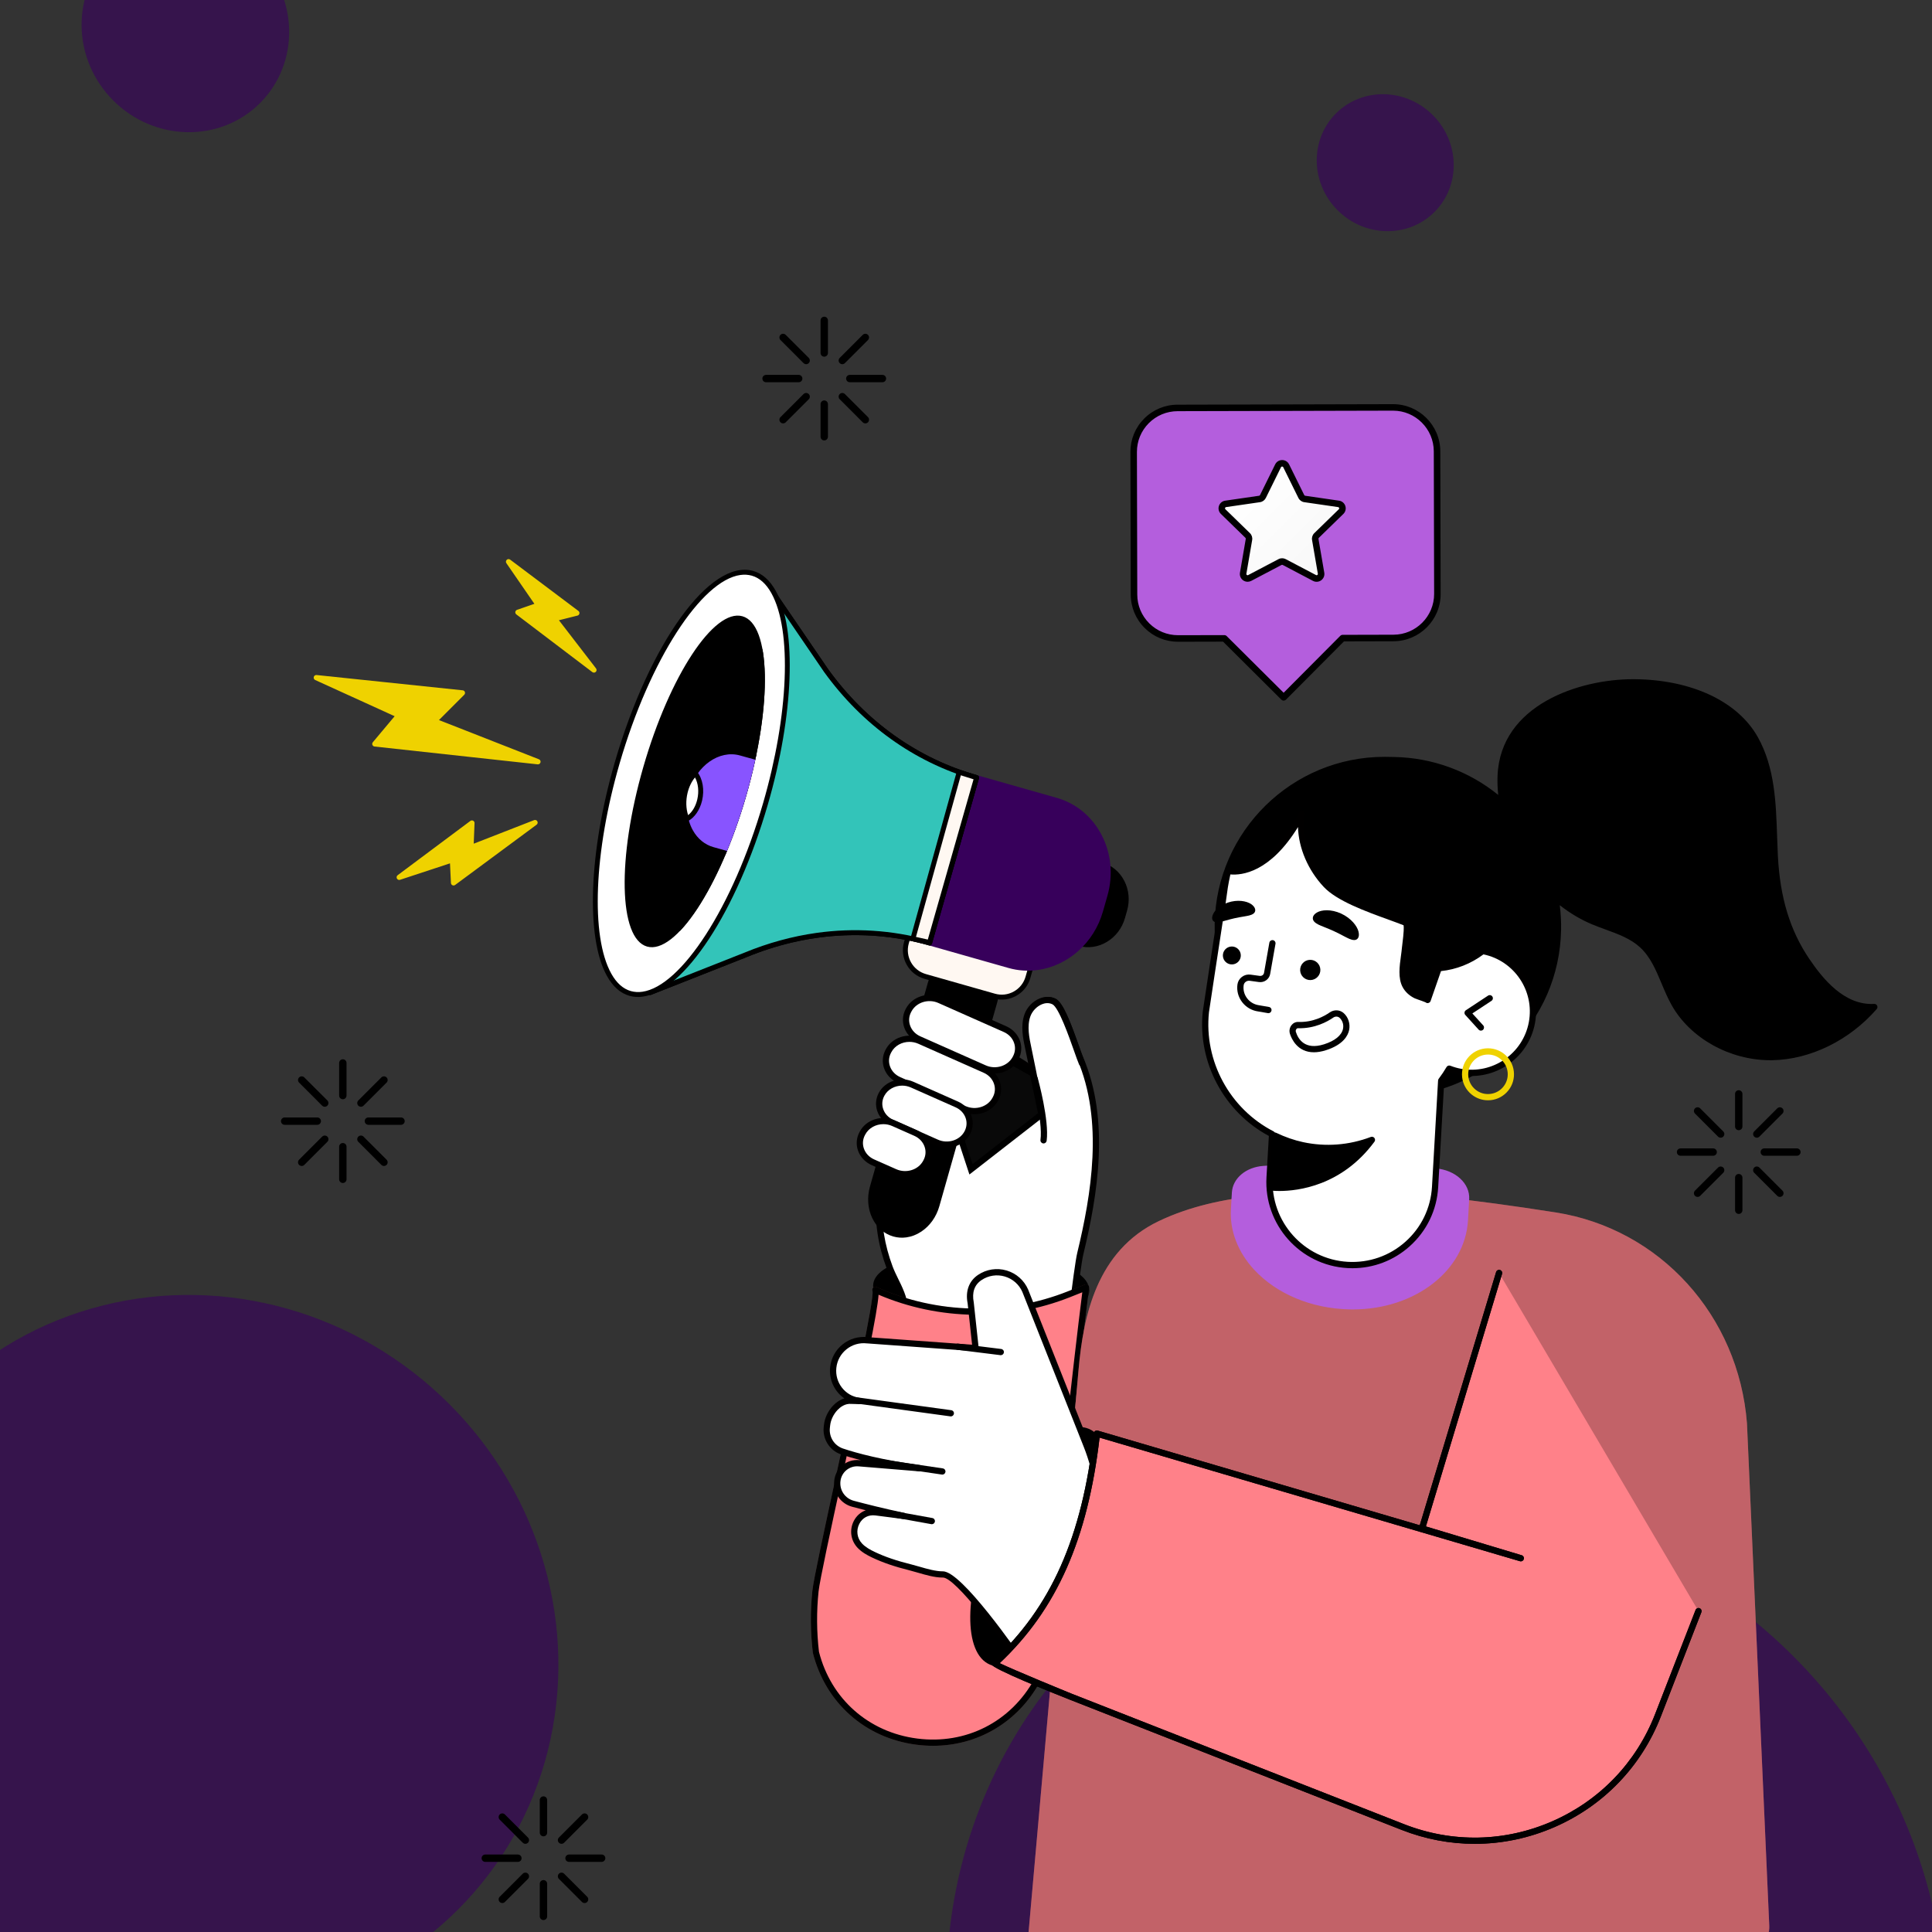 <?xml version="1.0" encoding="utf-8"?>
<!-- Generator: Adobe Illustrator 25.2.1, SVG Export Plug-In . SVG Version: 6.00 Build 0)  -->
<svg version="1.1" id="Capa_1" xmlns="http://www.w3.org/2000/svg" xmlns:xlink="http://www.w3.org/1999/xlink" x="0px" y="0px"
	 viewBox="0 0 1080 1080" style="enable-background:new 0 0 1080 1080;" xml:space="preserve">
<rect x="0" y="0" width="1080" height="1080" fill="#333333" stroke="none"/>
<style type="text/css">
	.st0{fill:none;}
	.st1{fill:none;stroke:#FFFFFF;stroke-linecap:round;stroke-linejoin:round;stroke-miterlimit:10;}
	.st2{display:none;fill:url(#SVGID_1_);}
	.st3{opacity:0.61;clip-path:url(#SVGID_3_);}
	.st4{fill:#37005B;}
	.st5{clip-path:url(#SVGID_3_);}
	.st6{fill:#FFFFFF;}
	.st7{fill:#010000;}
	.st8{clip-path:url(#SVGID_3_);fill:#FF8189;}
	.st9{opacity:0.24;clip-path:url(#SVGID_3_);}
	.st10{display:none;fill:#FF8189;}
	.st11{fill:#FF8189;}
	.st12{fill:#090909;}
	.st13{fill:#FFF8F2;}
	.st14{fill:#FBEEE1;}
	.st15{clip-path:url(#SVGID_3_);fill:#33C4B9;}
	.st16{clip-path:url(#SVGID_5_);}
	.st17{fill:#8854FF;}
	.st18{clip-path:url(#XMLID_5_);}
	.st19{clip-path:url(#XMLID_6_);}
	.st20{fill:#B45EDD;}
	.st21{clip-path:url(#SVGID_3_);fill:#EFD200;}
	.st22{clip-path:url(#SVGID_3_);stroke:#000000;stroke-linecap:round;stroke-linejoin:round;stroke-miterlimit:10;}
	.st23{fill:#F9F7F5;}
	.st24{clip-path:url(#SVGID_3_);fill:#010000;}
	.st25{fill:#EFD200;}
	.st26{clip-path:url(#SVGID_3_);fill:#B45EDD;}
	.st27{clip-path:url(#SVGID_3_);fill:url(#SVGID_10_);}
	.st28{clip-path:url(#SVGID_3_);fill:none;}
</style>
<pattern  width="51.1" height="50.82" patternUnits="userSpaceOnUse" id="Unnamed_Pattern_3" viewBox="9.42 -61.88 51.1 50.82" style="overflow:visible;">
	<g>
		<rect x="9.42" y="-61.88" class="st0" width="51.1" height="50.82"/>
		<g>
			<polygon class="st1" points="60.52,-15.94 69.43,-15.94 64.98,-8.22 60.52,-0.5 56.06,-8.22 51.6,-15.94 			"/>
		</g>
		<g>
			<polygon class="st1" points="9.42,-15.94 18.33,-15.94 13.88,-8.22 9.42,-0.5 4.96,-8.22 0.5,-15.94 			"/>
		</g>
		<g>
			<polygon class="st1" points="60.52,-66.76 69.43,-66.76 64.98,-59.04 60.52,-51.32 56.06,-59.04 51.6,-66.76 			"/>
		</g>
		<g>
			<polygon class="st1" points="9.42,-66.76 18.33,-66.76 13.88,-59.04 9.42,-51.32 4.96,-59.04 0.5,-66.76 			"/>
			<polygon class="st1" points="34.97,-39.29 28.93,-39.29 31.95,-44.52 34.97,-49.75 37.99,-44.52 41.01,-39.29 			"/>
		</g>
	</g>
</pattern>
<pattern  id="SVGID_1_" xlink:href="#Unnamed_Pattern_3" patternTransform="matrix(0.839 0 0 0.839 -1159.872 -1056.742)">
</pattern>
<path class="st2" d="M837.99,717.59l-43.08,142.85l55.21,16.6l-236.95-69.66c-5.65,50.65-19.69,94.13-57.22,128.62
	c-0.83,0.76,41.74,18.12,42.79,18.53l185.45,72.78c56.66,22.24,120.6-5.79,142.66-62.52l22.62-58.18"/>
<g>
	<defs>
		<rect id="SVGID_2_" y="-6" width="1080" height="1095"/>
	</defs>
	<clipPath id="SVGID_3_">
		<use xlink:href="#SVGID_2_"  style="overflow:visible;"/>
	</clipPath>
	<g class="st3">
		
			<ellipse transform="matrix(0.707 -0.707 0.707 0.707 -620.275 350.075)" class="st4" cx="112.44" cy="923.78" rx="196.34" ry="203.29"/>
		
			<ellipse transform="matrix(0.707 -0.707 0.707 0.707 389.674 480.733)" class="st4" cx="775.13" cy="-230.01" rx="211.16" ry="218.64"/>
		
			<ellipse transform="matrix(0.707 -0.707 0.707 0.707 -555.052 899.809)" class="st4" cx="808.64" cy="1119.91" rx="274.45" ry="284.16"/>
		
			<ellipse transform="matrix(0.707 -0.707 0.707 0.707 19.131 77.933)" class="st4" cx="103.64" cy="15.87" rx="57.01" ry="59.03"/>
		
			<ellipse transform="matrix(0.707 -0.707 0.707 0.707 162.568 574.226)" class="st4" cx="774.44" cy="90.88" rx="37.62" ry="38.95"/>
		
			<ellipse transform="matrix(0.707 -0.707 0.707 0.707 164.042 65.178)" class="st4" cx="160.7" cy="-165.43" rx="24.77" ry="25.65"/>
	</g>
	<g class="st5">
		<defs>
			<path id="XMLID_00000072282539152651669590000007037328192303619486_" d="M352.16,423.48c-19.37,57.93-23.04,108.5-8.19,112.94
				c14.85,4.44,42.59-38.92,61.97-96.86c19.37-57.93,23.04-108.5,8.19-112.94C399.27,322.18,371.53,365.55,352.16,423.48z"/>
		</defs>
		<clipPath id="XMLID_3_">
			<use xlink:href="#XMLID_00000072282539152651669590000007037328192303619486_"  style="overflow:visible;"/>
		</clipPath>
	</g>
	<g class="st5">
		<path d="M548.04,738.78c-32.4-0.78-58.47-9.77-58.22-20.1c0.25-10.32,26.72-18.06,59.12-17.29c32.4,0.78,58.47,9.77,58.22,20.09
			C606.91,731.82,580.44,739.56,548.04,738.78z"/>
		<path d="M552.34,740.57c-1.45,0-2.9-0.02-4.34-0.05c-29.29-0.7-60.24-8.61-59.92-21.88c0.32-13.27,31.64-19.65,60.9-18.99
			c29.28,0.7,60.24,8.61,59.92,21.88C608.6,734.15,580.29,740.57,552.34,740.57z M544.44,703.09c-31.17,0-52.7,7.98-52.88,15.64
			c-0.19,8.02,22.97,17.51,56.52,18.31l0,0c33.52,0.79,57.14-7.57,57.33-15.59c0.19-8.02-22.97-17.51-56.52-18.31
			C547.39,703.11,545.91,703.09,544.44,703.09z"/>
	</g>
	<g class="st5">
		<path class="st6" d="M497.34,708.58c-8.57-22.94-8.85-49.22,4.81-70.3l12.67,6.78c0,0,18.06-35.02,23.97-61.63
			c6.44-8.42,40.84,16.2,40.84,16.2s-2.25-10.57-3.38-15.86c-1.19-5.6-2.37-11.56-0.41-16.94c1.96-5.38,8.37-9.56,13.51-7.02
			c5.06,2.49,11.96,25.91,14.39,31.54c14.61,33.86,8.55,74.57,0.17,109.3c-4.47,18.51-23.59,212.94-28.05,221.06
			c-26.96,49-100.01,39.64-113.72-14.59l0,0c-1.24-10.46-1.3-20.98-0.21-31.37c1.47-14.05,42.48-135.71,43.44-139.9
			c1.35-5.87-0.72-11.51-3.27-16.95C500.45,715.38,498.6,711.95,497.34,708.58z"/>
		<path class="st7" d="M522.36,955.4c-2.82,0-5.68-0.18-8.57-0.55c-26.39-3.39-46.83-21.51-53.35-47.3
			c-1.29-10.76-1.36-21.44-0.25-31.98c1.1-10.52,23.68-79.42,35.82-116.44c4.15-12.65,7.42-22.64,7.66-23.67
			c1.17-5.07-0.42-9.99-3.15-15.82c-0.49-1.06-1.01-2.11-1.52-3.15c-1.17-2.39-2.38-4.87-3.29-7.29v0
			c-9.66-25.87-7.85-52.06,4.98-71.85c0.5-0.76,1.49-1.01,2.29-0.59l11.09,5.94c3.55-7.11,17.93-36.72,23.02-59.63
			c0.05-0.25,0.16-0.48,0.32-0.68c6.15-8.04,29.52,6.47,39.6,13.3l-2.46-11.54c-1.13-5.29-2.53-11.88-0.34-17.9
			c1.31-3.59,4.32-6.71,7.85-8.12c2.77-1.12,5.64-1.06,8.07,0.13c4.12,2.03,8.21,12.86,12.76,25.74c1.01,2.87,1.89,5.35,2.46,6.67
			c15.29,35.46,8.18,77.62,0.27,110.4c-1.98,8.22-6.95,52.1-12.22,98.56c-8.08,71.38-13.56,118.5-16,122.93
			C565.95,943.31,545.37,955.4,522.36,955.4z M498.98,707.97c0.85,2.27,1.97,4.56,3.15,6.98c0.52,1.06,1.04,2.13,1.55,3.2
			c2.63,5.61,4.86,11.69,3.39,18.08c-0.26,1.14-2.7,8.58-7.75,23.98c-12.09,36.89-34.6,105.57-35.66,115.71
			c-1.08,10.28-1.01,20.7,0.2,30.98c6.12,24.15,25.44,41.28,50.38,44.48c24.95,3.21,47.97-8.49,60.09-30.53
			c2.3-4.24,9.67-69.34,15.6-121.64c5.27-46.57,10.26-90.56,12.29-98.99c7.78-32.25,14.81-73.69-0.08-108.2
			c-0.62-1.44-1.47-3.84-2.55-6.9c-2.54-7.21-7.84-22.2-11.01-23.77c-1.96-0.97-3.92-0.55-5.23-0.02c-2.6,1.04-4.9,3.43-5.87,6.08
			c-1.85,5.08-0.56,11.12,0.48,15.98l3.38,15.86c0.15,0.7-0.15,1.43-0.75,1.82c-0.61,0.39-1.38,0.38-1.97-0.04
			c-13.47-9.63-33.94-21.01-38.22-16.8c-5.99,26.47-23.84,61.27-24.02,61.62c-0.21,0.42-0.59,0.73-1.03,0.87
			c-0.45,0.14-0.93,0.09-1.34-0.13l-11.23-6.01C491.32,659.28,489.92,683.74,498.98,707.97L498.98,707.97z"/>
	</g>
	<path class="st8" d="M455.86,889.43c-1.18,11.3-1.12,22.74,0.23,34.12c14.91,58.98,94.36,69.16,123.69,15.87
		c4.13-7.5,19.76-161.33,27.35-219.73l-9.57,3.8c-34.9,13.86-73.92,13-108.18-2.4l0,0C491.97,726.75,457.45,874.15,455.86,889.43z"
		/>
	<g class="st9">
		<path class="st10" d="M455.86,889.43c-1.18,11.3-1.12,22.74,0.23,34.12c14.91,58.98,94.36,69.16,123.69,15.87
			c4.13-7.5,19.76-161.33,27.35-219.73l-9.57,3.8c-34.9,13.86-73.92,13-108.18-2.4l0,0C491.97,726.75,457.45,874.15,455.86,889.43z"
			/>
		<path class="st11" d="M521.59,975.91c-3.07,0-6.17-0.2-9.3-0.6c-28.63-3.68-50.82-23.35-57.9-51.33
			c-1.4-11.67-1.47-23.28-0.27-34.73l0,0c0.65-6.23,6.53-33.36,13.34-64.77c8.98-41.43,21.28-98.17,20.28-102.8
			c-0.3-0.66-0.14-1.37,0.37-1.88c0.51-0.52,1.32-0.59,1.98-0.29c33.62,15.11,72.56,15.98,106.82,2.37l9.57-3.8
			c0.57-0.22,1.23-0.13,1.71,0.25c0.49,0.38,0.74,0.99,0.66,1.6c-2.68,20.58-6.31,52.71-10.17,86.73
			c-8.79,77.59-14.74,128.82-17.39,133.62C568.9,962.79,546.57,975.91,521.59,975.91z M491.13,723.76
			c-0.7,10.01-7.15,40.97-20.26,101.46c-6.51,30.01-12.65,58.35-13.28,64.39l0,0c-1.17,11.19-1.1,22.54,0.22,33.74
			c6.68,26.35,27.74,45.02,54.92,48.51c27.21,3.49,52.3-9.26,65.51-33.28c2.51-4.55,10.53-75.4,16.98-132.33
			c3.68-32.46,7.16-63.2,9.79-83.85l-6.82,2.71C563.9,738.73,525.04,738.21,491.13,723.76z M455.86,889.43h0.03H455.86z"/>
	</g>
	<path class="st5" d="M521.59,975.91c-3.07,0-6.17-0.2-9.3-0.6c-28.63-3.68-50.82-23.35-57.9-51.33
		c-1.4-11.67-1.47-23.28-0.27-34.73l0,0c0.65-6.23,6.53-33.36,13.34-64.77c8.98-41.43,21.28-98.17,20.28-102.8
		c-0.3-0.66-0.14-1.37,0.37-1.88c0.51-0.52,1.32-0.59,1.98-0.29c33.62,15.11,72.56,15.98,106.82,2.37l9.57-3.8
		c0.57-0.22,1.23-0.13,1.71,0.25c0.49,0.38,0.74,0.99,0.66,1.6c-2.68,20.58-6.31,52.71-10.17,86.73
		c-8.79,77.59-14.74,128.82-17.39,133.62C568.9,962.79,546.57,975.91,521.59,975.91z M491.13,723.76
		c-0.7,10.01-7.15,40.97-20.26,101.46c-6.51,30.01-12.65,58.35-13.28,64.39l0,0c-1.17,11.19-1.1,22.54,0.22,33.74
		c6.68,26.35,27.74,45.02,54.92,48.51c27.21,3.49,52.3-9.26,65.51-33.28c2.51-4.55,10.53-75.4,16.98-132.33
		c3.68-32.46,7.16-63.2,9.79-83.85l-6.82,2.71C563.9,738.73,525.04,738.21,491.13,723.76z M455.86,889.43h0.03H455.86z"/>
	<g class="st5">
		<polygon class="st12" points="582.18,623.02 542.79,653.65 524.55,598.23 533.38,575.49 577.4,600.13 		"/>
		<path d="M541.91,656.55l-19.21-58.37l9.78-25.19L578.94,599l5.16,24.72L541.91,656.55z M526.4,598.28l17.27,52.48l36.58-28.45
			l-4.4-21.04l-41.57-23.27L526.4,598.28z"/>
	</g>
	<g class="st5">
		<g>
			<path class="st6" d="M578.76,605.37c0,0-2.71-13.7-3.94-19.45c-1.3-6.1-2.58-12.58-0.44-18.44c2.14-5.86,9.11-10.4,14.7-7.64
				c5.5,2.71,13.02,28.2,15.66,34.32"/>
			<path class="st7" d="M577.05,605.71c0,0-2.71-13.68-3.94-19.43c-1.22-5.74-2.75-12.89-0.37-19.4c1.41-3.87,4.66-7.23,8.46-8.75
				c2.98-1.19,6.04-1.14,8.65,0.14c4.43,2.18,8.87,13.93,13.8,27.92c1.11,3.13,2.06,5.83,2.68,7.28c0.38,0.88-0.03,1.91-0.91,2.29
				c-0.88,0.38-1.91-0.02-2.29-0.91c-0.67-1.56-1.6-4.18-2.77-7.5c-2.77-7.86-8.54-24.22-12.06-25.95
				c-2.19-1.08-4.37-0.61-5.81-0.03c-2.87,1.15-5.41,3.78-6.48,6.71c-2.03,5.57-0.62,12.17,0.51,17.47
				c1.23,5.76,3.94,19.48,3.94,19.48L577.05,605.71z"/>
		</g>
		<path d="M583.36,639.19c-0.08,0-0.15,0-0.23-0.02c-0.95-0.12-1.62-1-1.5-1.95c1.41-10.69-4.83-33.47-4.89-33.7
			c-0.26-0.93,0.29-1.89,1.22-2.14c0.93-0.25,1.89,0.29,2.14,1.22c0.27,0.96,6.48,23.69,4.99,35.07
			C584.97,638.55,584.22,639.19,583.36,639.19z"/>
	</g>
	<g class="st5">
		<path d="M582.07,521.4l21.13,6c10.32,2.93,21.23-3.61,24.35-14.61l1.18-4.15c3.12-11-2.71-22.29-13.04-25.23l-21.13-6
			L582.07,521.4z"/>
		<path d="M602.83,528.73l-21.13-6c-0.73-0.21-1.16-0.97-0.95-1.7l12.49-43.98c0.1-0.35,0.34-0.65,0.65-0.83
			c0.32-0.18,0.7-0.22,1.05-0.12l21.13,6c5.36,1.52,9.77,5.18,12.41,10.28c2.62,5.08,3.18,10.99,1.57,16.65l-1.18,4.15
			c-1.61,5.66-5.19,10.39-10.09,13.33c-2.46,1.48-5.1,2.41-7.8,2.79C608.28,529.68,605.51,529.5,602.83,528.73z M583.77,520.45
			l19.81,5.63c4.62,1.31,9.51,0.63,13.79-1.93c4.3-2.58,7.44-6.74,8.86-11.72l1.18-4.15c1.41-4.98,0.93-10.18-1.37-14.63
			c-2.29-4.42-6.09-7.58-10.71-8.89l-19.81-5.63L583.77,520.45z"/>
	</g>
	<g class="st5">
		<path d="M499.72,689.88L499.72,689.88c9.98,2.83,20.75-4.32,24.06-15.97l32.37-113.95c3.31-11.65-2.09-23.4-12.07-26.23l0,0
			c-9.98-2.83-20.75,4.32-24.06,15.97l-32.37,113.95C484.34,675.3,489.74,687.04,499.72,689.88z"/>
		<path d="M499.34,691.2L499.34,691.2c-10.69-3.04-16.53-15.57-13.02-27.94l32.37-113.95c3.51-12.37,15.07-19.96,25.76-16.92
			c5.22,1.48,9.44,5.23,11.89,10.56c2.42,5.25,2.82,11.42,1.12,17.38L525.1,674.28c-1.69,5.95-5.27,10.99-10.09,14.19
			c-2.63,1.75-5.45,2.83-8.31,3.23C504.24,692.05,501.75,691.89,499.34,691.2z M521.34,550.07l-32.37,113.95
			c-3.1,10.9,1.89,21.91,11.12,24.53c4.43,1.26,9.18,0.42,13.39-2.37c4.27-2.83,7.45-7.33,8.97-12.65l32.37-113.95
			c1.51-5.32,1.16-10.81-0.98-15.47c-2.11-4.58-5.71-7.8-10.14-9.06c-2.05-0.58-4.15-0.7-6.2-0.42
			C530.35,535.63,523.75,541.59,521.34,550.07z M499.69,689.88l0.03,0L499.69,689.88z"/>
	</g>
	<g class="st5">
		<path class="st13" d="M517.18,545.83l38.65,10.98c8.09,2.3,16.52-2.4,18.82-10.49l2.45-8.62c2.3-8.09-2.4-16.52-10.49-18.82
			l-38.65-10.98c-8.09-2.3-16.52,2.4-18.82,10.49l-2.45,8.62C504.39,535.11,509.08,543.53,517.18,545.83z"/>
		<path d="M555.45,558.14l-38.65-10.98c-4.27-1.21-7.81-4.02-9.97-7.89c-2.16-3.88-2.68-8.36-1.47-12.63l2.45-8.62
			c2.51-8.81,11.71-13.94,20.52-11.44l38.65,10.98c8.81,2.51,13.94,11.71,11.44,20.52l-2.45,8.62c-1.21,4.27-4.01,7.81-7.89,9.97
			c-1.82,1.02-3.78,1.67-5.79,1.95C560.04,558.94,557.72,558.78,555.45,558.14z M510.46,518.77l-2.45,8.62
			c-2.09,7.35,2.19,15.03,9.54,17.12l0,0l38.65,10.98c3.56,1.01,7.3,0.58,10.53-1.23c3.23-1.8,5.57-4.76,6.58-8.32l2.45-8.62
			c2.09-7.35-2.19-15.03-9.54-17.12l-38.65-10.98c-1.91-0.54-3.84-0.65-5.69-0.4C516.62,509.57,512.01,513.33,510.46,518.77z"/>
	</g>
	<g class="st5">
		<path class="st4" d="M519.66,527.15l44.42,12.62c21.7,6.16,44.62-7.58,51.18-30.7l2.48-8.72c6.57-23.12-5.7-46.86-27.4-53.02
			l-44.42-12.62L519.66,527.15z"/>
		<path class="st4" d="M563.7,541.09l-44.42-12.62c-0.73-0.21-1.16-0.97-0.95-1.7l26.26-92.44c0.1-0.35,0.34-0.65,0.65-0.83
			c0.32-0.18,0.7-0.22,1.05-0.12L590.71,446c10.87,3.09,19.8,10.49,25.15,20.85c5.34,10.33,6.48,22.36,3.2,33.88l-2.48,8.72
			c-5.1,17.96-19.86,30.46-36.41,32.78C574.78,542.98,569.2,542.66,563.7,541.09z M521.36,526.2l43.09,12.24
			c20.95,5.95,43.13-7.4,49.48-29.75l2.48-8.72c3.08-10.84,2.01-22.16-3-31.86c-5-9.67-13.33-16.58-23.45-19.46l-43.09-12.24
			L521.36,526.2z"/>
	</g>
	<g class="st5">
		<path class="st14" d="M545.92,434.71L545.92,434.71l-26.26,92.44l0,0c-33.46-9.5-69.4-7.18-102.95,6.66l-53.21,21l65.1-228.58
			l33.25,48.7C483.11,404.34,512.46,425.21,545.92,434.71z"/>
		<path d="M362.56,555.83c-0.39-0.35-0.54-0.9-0.4-1.4l65.1-228.58c0.15-0.52,0.58-0.9,1.11-0.98c0.52-0.06,1.06,0.14,1.36,0.58
			l33.23,48.67c21.19,29.31,50.01,49.81,83.33,59.27c0.73,0.21,1.16,0.97,0.95,1.7l-26.26,92.44c-0.1,0.35-0.34,0.65-0.65,0.83
			c-0.32,0.18-0.7,0.22-1.05,0.12c-33.33-9.47-68.62-7.18-102.07,6.62l-53.21,21c-0.1,0.04-0.21,0.07-0.31,0.08
			C363.28,556.23,362.87,556.11,362.56,555.83z M518.71,525.45l25.5-89.8c-33.36-9.8-62.21-30.5-83.51-59.96l-31.59-46.27
			L365.58,552.5l50.59-19.97c13.22-5.45,26.72-9.13,40.29-11.04C477.35,518.57,498.38,519.87,518.71,525.45z"/>
	</g>
	<path class="st15" d="M545.92,434.71L545.92,434.71l-26.26,92.44l0,0c-33.46-9.5-69.4-7.18-102.95,6.66l-53.21,21l65.1-228.58
		l33.25,48.7C483.11,404.34,512.46,425.21,545.92,434.71z"/>
	<path class="st5" d="M362.56,555.83c-0.39-0.35-0.54-0.9-0.4-1.4l65.1-228.58c0.15-0.52,0.58-0.9,1.11-0.98
		c0.52-0.06,1.06,0.14,1.36,0.58l33.23,48.67c21.19,29.31,50.01,49.81,83.33,59.27c0.73,0.21,1.16,0.97,0.95,1.7l-26.26,92.44
		c-0.1,0.35-0.34,0.65-0.65,0.83c-0.32,0.18-0.7,0.22-1.05,0.12c-33.33-9.47-68.62-7.18-102.07,6.62l-53.21,21
		c-0.1,0.04-0.21,0.07-0.31,0.08C363.28,556.23,362.87,556.11,362.56,555.83z M518.71,525.45l25.5-89.8
		c-33.36-9.8-62.21-30.5-83.51-59.96l-31.59-46.27L365.58,552.5l50.59-19.97c13.22-5.45,26.72-9.13,40.29-11.04
		C477.35,518.57,498.38,519.87,518.71,525.45z"/>
	<g class="st5">
		<path class="st6" d="M345.06,426.3c-18.87,64.86-15.64,122.64,7.22,129.06c22.86,6.42,56.69-40.96,75.56-105.82
			c18.87-64.86,15.64-122.64-7.22-129.06C397.77,314.06,363.94,361.44,345.06,426.3z"/>
		<path d="M351.91,556.68c-5.08-1.43-9.33-5.17-12.64-11.13c-11.91-21.45-10.11-69.53,4.47-119.64
			c19.37-66.59,53.31-113.49,77.26-106.76c5.08,1.43,9.33,5.17,12.64,11.13c11.91,21.45,10.11,69.53-4.47,119.64
			c-17.45,59.97-46.71,103.97-69.85,107.21C356.76,557.49,354.28,557.35,351.91,556.68z M346.39,426.68L346.39,426.68
			c-14.39,49.45-16.28,96.69-4.71,117.53c2.94,5.29,6.63,8.59,10.97,9.81c2.05,0.57,4.19,0.69,6.41,0.38
			c21.71-3.05,50.56-47.16,67.46-105.26c14.39-49.45,16.28-96.69,4.7-117.53c-2.94-5.29-6.63-8.59-10.97-9.81
			c-2.05-0.57-4.19-0.69-6.41-0.38C392.14,324.47,363.29,368.59,346.39,426.68z"/>
	</g>
	<g class="st5">
		<defs>
			<path id="SVGID_4_" d="M359.63,428.72c-14.71,50.99-13.77,95.95,2.11,100.42c15.88,4.47,40.67-33.24,55.38-84.23
				c14.71-50.99,13.77-95.95-2.11-100.42C399.14,340.02,374.34,377.73,359.63,428.72z"/>
		</defs>
		<use xlink:href="#SVGID_4_"  style="overflow:visible;"/>
		<clipPath id="SVGID_5_">
			<use xlink:href="#SVGID_4_"  style="overflow:visible;"/>
		</clipPath>
		<path id="XMLID_00000016033241704124810860000007339713966470290363_" class="st16" d="M388.29,438.05
			c-14.32,49.64-13.4,93.41,2.05,97.77c15.46,4.35,39.6-32.36,53.92-82c14.32-49.64,13.4-93.41-2.05-97.77
			C426.76,351.69,402.62,388.41,388.29,438.05z"/>
		<g class="st16">
			<path class="st17" d="M444.04,429.33l-30.05-8.36c-12.27-3.41-25.7,5.89-29.99,20.78v0c-4.29,14.89,2.19,29.73,14.46,33.14
				l30.05,8.36L444.04,429.33z"/>
			<path class="st7" d="M428.14,484.58l-30.05-8.36c-5.5-1.53-10.17-5.33-13.18-10.71c-3.86-6.9-4.67-15.7-2.24-24.14
				c4.49-15.59,18.71-25.34,31.68-21.72l30.05,8.36c0.36,0.1,0.66,0.34,0.83,0.66c0.18,0.32,0.22,0.7,0.12,1.05l-15.53,53.92
				c-0.16,0.54-0.61,0.91-1.14,0.98C428.52,484.64,428.33,484.63,428.14,484.58z M413.62,422.3c-11.54-3.21-24.22,5.69-28.29,19.83
				c-2.23,7.74-1.5,15.78,2,22.04c2.64,4.73,6.73,8.06,11.51,9.39l28.73,7.99l14.77-51.27L413.62,422.3z"/>
		</g>
		<g class="st16">
			<path class="st6" d="M391.12,447.23L391.12,447.23c1.35-5.73,0.27-11.43-2.43-14.84c-2.57,2.47-4.65,6.16-5.7,10.62l0,0
				c-1.26,5.35-0.79,10.68,0.98,14.75C387.18,456.07,389.94,452.24,391.12,447.23z"/>
			<path class="st7" d="M383.51,459.05c-0.36-0.13-0.65-0.4-0.81-0.75c-1.96-4.5-2.35-10.19-1.06-15.62
				c1.07-4.54,3.24-8.55,6.09-11.3c0.28-0.27,0.66-0.41,1.05-0.38c0.39,0.03,0.75,0.21,0.99,0.52c3.08,3.88,4.11,10.02,2.7,16.02
				l0,0c-1.24,5.22-4.17,9.49-7.85,11.43c-0.14,0.07-0.3,0.12-0.45,0.14C383.94,459.15,383.72,459.13,383.51,459.05z M389.78,446.91
				c1.05-4.45,0.54-9.08-1.27-12.31c-1.92,2.29-3.38,5.33-4.18,8.72c-1.01,4.25-0.88,8.66,0.33,12.35
				C387.02,453.84,388.89,450.68,389.78,446.91L389.78,446.91z"/>
		</g>
	</g>
	<g class="st5">
		<polygon class="st13" points="536.16,431.64 510.31,524.77 519.62,526.84 545.92,434.71 		"/>
		<path d="M519.32,528.19l-9.3-2.08c-0.37-0.08-0.69-0.31-0.88-0.64c-0.2-0.32-0.25-0.71-0.15-1.08l25.85-93.12
			c0.1-0.36,0.34-0.67,0.67-0.84c0.33-0.18,0.72-0.22,1.07-0.1l9.75,3.07c0.71,0.22,1.12,0.98,0.91,1.69l-26.3,92.13
			c-0.15,0.54-0.61,0.91-1.13,0.99C519.65,528.23,519.48,528.23,519.32,528.19z M537.11,433.39l-25.08,90.35l6.62,1.48l25.57-89.59
			L537.11,433.39z"/>
	</g>
	<g class="st5">
		<g>
			<path class="st6" d="M496.7,587.42l-0.2,0.38c-3.09,5.91-0.37,13.07,6.05,15.92l36.56,16.22c6.42,2.85,14.21,0.35,17.31-5.56
				l0.2-0.38c3.1-5.91,0.38-13.07-6.05-15.92l-36.56-16.22C507.58,579.01,499.79,581.51,496.7,587.42z"/>
			<path class="st7" d="M544.7,622.86c-2.12,0-4.27-0.43-6.3-1.33l-36.56-16.22c-3.61-1.6-6.4-4.57-7.64-8.13
				c-1.18-3.39-0.91-7.01,0.75-10.19l0.2-0.38c3.52-6.72,12.3-9.56,19.56-6.34l36.56,16.22c3.61,1.6,6.4,4.57,7.64,8.13
				c1.18,3.39,0.91,7.01-0.76,10.19l-0.2,0.38C555.42,620.03,550.16,622.86,544.7,622.86z M508.37,582.41
				c-4.19,0-8.21,2.14-10.13,5.82c0,0,0,0,0,0l-0.2,0.38c-1.21,2.32-1.41,4.95-0.55,7.42c0.94,2.7,2.98,4.86,5.76,6.09l36.56,16.22
				c5.62,2.49,12.38,0.35,15.06-4.78l0.2-0.38c1.22-2.32,1.41-4.96,0.55-7.43c-0.94-2.7-2.99-4.86-5.77-6.09l-36.56-16.22
				C511.71,582.75,510.03,582.41,508.37,582.41z M496.7,587.42h0.03H496.7z"/>
		</g>
		<g>
			<path class="st6" d="M507.95,564.63l-0.2,0.38c-3.1,5.91-0.38,13.07,6.04,15.92l36.55,16.22c6.42,2.85,14.22,0.35,17.32-5.56
				l0.2-0.38c3.1-5.91,0.39-13.07-6.04-15.92l-36.56-16.22C518.85,556.22,511.05,558.72,507.95,564.63z"/>
			<path class="st7" d="M555.95,600.06c-2.12,0-4.27-0.43-6.3-1.33l-36.55-16.22c-3.62-1.6-6.4-4.57-7.64-8.13
				c-1.18-3.39-0.91-7.01,0.76-10.19l0.19-0.37c0,0,0,0,0,0c3.52-6.72,12.3-9.56,19.56-6.34l36.56,16.22
				c3.61,1.6,6.4,4.57,7.64,8.13c1.18,3.39,0.91,7.01-0.77,10.19l-0.19,0.37C566.68,597.23,561.41,600.06,555.95,600.06z
				 M509.5,565.43l-0.2,0.38c-1.22,2.32-1.42,4.96-0.56,7.43c0.94,2.7,2.98,4.86,5.76,6.09l36.55,16.22
				c5.62,2.5,12.38,0.35,15.07-4.77l0.19-0.37c1.22-2.32,1.42-4.96,0.56-7.43c-0.94-2.7-2.98-4.86-5.76-6.09l-36.56-16.22
				C518.95,558.17,512.19,560.31,509.5,565.43z"/>
		</g>
		<g>
			<path class="st6" d="M492.77,611.8l-0.05,0.1c-3.06,5.83-0.38,12.91,5.97,15.72l24.94,11.06c6.34,2.81,14.04,0.34,17.1-5.49
				l0.05-0.1c3.06-5.83,0.37-12.91-5.97-15.72l-24.94-11.06C503.53,603.49,495.83,605.96,492.77,611.8z"/>
			<path class="st7" d="M529.14,641.59c-2.09,0-4.21-0.42-6.22-1.31l-24.94-11.07c-3.57-1.58-6.33-4.52-7.56-8.04
				c-1.17-3.35-0.9-6.94,0.75-10.09l0.05-0.1c3.49-6.65,12.17-9.46,19.35-6.27l24.94,11.06c3.57,1.59,6.33,4.52,7.56,8.04
				c1.17,3.35,0.9,6.93-0.75,10.08C539.77,638.77,534.54,641.59,529.14,641.59z M504.31,606.87c-4.13,0-8.09,2.11-9.99,5.73
				c0,0,0,0.01,0,0.01l-0.05,0.1c-1.19,2.28-1.39,4.88-0.54,7.31c0.93,2.66,2.94,4.79,5.68,6l24.94,11.07
				c5.53,2.46,12.2,0.35,14.85-4.71c1.25-2.39,1.44-4.99,0.6-7.42c-0.93-2.66-2.94-4.79-5.68-6l-24.94-11.06
				C507.6,607.2,505.94,606.87,504.31,606.87z"/>
		</g>
		<g>
			<path class="st6" d="M482.13,633.42l-0.2,0.38c-3.1,5.91-0.38,13.07,6.05,15.92l12.34,5.47c6.42,2.85,14.22,0.35,17.32-5.56
				l0.2-0.38c3.1-5.91,0.39-13.07-6.04-15.92l-12.35-5.48C493.02,625.01,485.23,627.51,482.13,633.42z"/>
			<path class="st7" d="M505.91,658.11c-2.12,0-4.27-0.43-6.3-1.33l-12.34-5.47c-3.61-1.6-6.4-4.57-7.64-8.13
				c-1.18-3.39-0.91-7.01,0.76-10.19l0.2-0.38c3.52-6.72,12.31-9.56,19.56-6.34l12.35,5.48c3.61,1.6,6.4,4.57,7.64,8.13
				c1.18,3.39,0.91,7.01-0.77,10.19l-0.2,0.38C516.64,655.28,511.38,658.11,505.91,658.11z M493.81,628.41
				c-4.19,0-8.21,2.14-10.14,5.82c0,0,0,0,0,0l-0.2,0.38c-1.21,2.32-1.41,4.96-0.55,7.43c0.94,2.7,2.98,4.86,5.76,6.09l12.34,5.47
				c5.62,2.49,12.38,0.35,15.07-4.78l0.2-0.38c1.22-2.32,1.42-4.96,0.56-7.42c-0.94-2.7-2.99-4.86-5.76-6.09l-12.35-5.48
				C497.15,628.74,495.46,628.41,493.81,628.41z M482.13,633.42h0.03H482.13z"/>
		</g>
	</g>
	<g class="st5">
		<defs>
			<path id="XMLID_00000170274164068466864730000012856553647791167632_" d="M352.16,423.48c-19.37,57.93-23.04,108.5-8.19,112.94
				c14.85,4.44,42.59-38.92,61.97-96.86c19.37-57.93,23.04-108.5,8.19-112.94C399.27,322.18,371.53,365.55,352.16,423.48z"/>
		</defs>
		<clipPath id="XMLID_4_">
			<use xlink:href="#XMLID_00000170274164068466864730000012856553647791167632_"  style="overflow:visible;"/>
		</clipPath>
	</g>
	<g class="st5">
		<defs>
			<path id="XMLID_00000178898231771240927290000010508290604219084167_" d="M987.27,1076.59l-12.45-280.74
				c-4.57-59.16-48.18-107.38-105.5-116.37c-38.23-5.99-79.31-11.23-106.42-11.3c-37.6-0.1-79.53-0.59-114.31,15.97
				c-32.38,15.42-41.07,48.86-43.96,81.86c-0.52,5.98-28.56,321.33-28.56,321.33l401.86,0.4
				C983.83,1088.1,987.53,1082.49,987.27,1076.59z"/>
		</defs>
		<defs>
			<path id="SVGID_6_" d="M978.49,1089.49c-0.22,0-0.44-0.01-0.66-0.02l-401.75-0.4c-0.49,0-0.95-0.21-1.28-0.57
				c-0.33-0.36-0.49-0.84-0.45-1.33c0,0,28.03-315.34,28.55-321.32c2.63-30.06,10.11-66.69,44.95-83.28
				c34.36-16.37,75.93-16.25,112.57-16.15l2.5,0.01c23.23,0.06,59.12,3.87,106.68,11.32c58.33,9.14,102.31,57.65,106.97,117.96
				l12.46,280.8c0.18,3.91-1.21,7.71-3.7,10.16C983.43,1088.53,981.08,1089.49,978.49,1089.49z M577.98,1085.59l399.96,0.4
				c1.95,0.15,3.61-0.51,4.93-1.8c1.8-1.77,2.79-4.58,2.66-7.52l0,0l-12.46-280.75c-4.53-58.63-47.31-105.83-104.03-114.72
				c-47.38-7.43-83.1-11.22-106.15-11.28l-2.49-0.01c-36.3-0.11-77.41-0.22-111.06,15.81c-33.24,15.83-40.42,51.3-42.97,80.44
				C605.87,771.87,580.31,1059.45,577.98,1085.59z"/>
		</defs>
		<use xlink:href="#XMLID_00000178898231771240927290000010508290604219084167_"  style="overflow:visible;fill:#FF8189;"/>
		<use xlink:href="#SVGID_6_"  style="overflow:visible;fill:#FF8189;"/>
		<clipPath id="XMLID_5_">
			<use xlink:href="#XMLID_00000178898231771240927290000010508290604219084167_"  style="overflow:visible;"/>
		</clipPath>
		<clipPath id="SVGID_7_" class="st18">
			<use xlink:href="#SVGID_6_"  style="overflow:visible;"/>
		</clipPath>
	</g>
	<g class="st9">
		<g>
			<defs>
				<path id="XMLID_00000179623928211600579780000007386265165581888445_" d="M987.27,1076.59l-12.45-280.74
					c-4.57-59.16-48.18-107.38-105.5-116.37c-38.23-5.99-79.31-11.23-106.42-11.3c-37.6-0.1-79.53-0.59-114.31,15.97
					c-32.38,15.42-41.07,48.86-43.96,81.86c-0.52,5.98-28.56,321.33-28.56,321.33l401.86,0.4
					C983.83,1088.1,987.53,1082.49,987.27,1076.59z"/>
			</defs>
			<defs>
				<path id="SVGID_8_" d="M978.49,1089.49c-0.22,0-0.44-0.01-0.66-0.02l-401.75-0.4c-0.49,0-0.95-0.21-1.28-0.57
					c-0.33-0.36-0.49-0.84-0.45-1.33c0,0,28.03-315.34,28.55-321.32c2.63-30.06,10.11-66.69,44.95-83.28
					c34.36-16.37,75.93-16.25,112.57-16.15l2.5,0.01c23.23,0.06,59.12,3.87,106.68,11.32c58.33,9.14,102.31,57.65,106.97,117.96
					l12.46,280.8c0.18,3.91-1.21,7.71-3.7,10.16C983.43,1088.53,981.08,1089.49,978.49,1089.49z M577.98,1085.59l399.96,0.4
					c1.95,0.15,3.61-0.51,4.93-1.8c1.8-1.77,2.79-4.58,2.66-7.52l0,0l-12.46-280.75c-4.53-58.63-47.31-105.83-104.03-114.72
					c-47.38-7.43-83.1-11.22-106.15-11.28l-2.49-0.01c-36.3-0.11-77.41-0.22-111.06,15.81c-33.24,15.83-40.42,51.3-42.97,80.44
					C605.87,771.87,580.31,1059.45,577.98,1085.59z"/>
			</defs>
			<use xlink:href="#XMLID_00000179623928211600579780000007386265165581888445_"  style="display:none;overflow:visible;"/>
			<use xlink:href="#SVGID_8_"  style="overflow:visible;"/>
			<clipPath id="XMLID_6_">
				<use xlink:href="#XMLID_00000179623928211600579780000007386265165581888445_"  style="display:none;overflow:visible;"/>
			</clipPath>
			<clipPath id="SVGID_9_" class="st19">
				<use xlink:href="#SVGID_8_"  style="overflow:visible;"/>
			</clipPath>
		</g>
	</g>
	<g class="st5">
		<path class="st20" d="M754.37,730.22c34.86,0.81,62.96-21.04,64.5-48.14l0.67-11.85c0.44-7.68-7.02-14.46-16.87-15.31
			c-13.46-1.17-25.81-1.93-36.12-2.1c-19.42-0.31-40-0.7-60.12,0.66c-8.89,0.6-15.65,6.27-16.05,13.23l-0.54,9.53
			C688.21,704.69,717.36,729.36,754.37,730.22z"/>
		<path class="st20" d="M756.27,731.98c-0.65,0-1.29-0.01-1.94-0.02c-21.28-0.49-40.72-8.62-53.35-22.3
			c-8.99-9.74-13.57-21.65-12.89-33.52l0.54-9.53c0.46-7.95,7.89-14.21,17.67-14.87c19.49-1.32,39.19-1,58.23-0.7l2.04,0.03
			c9.74,0.16,21.93,0.86,36.25,2.1c10.85,0.94,18.96,8.47,18.47,17.15l-0.67,11.85C819,710.39,790.9,731.98,756.27,731.98z
			 M739.24,654.27c-10.88,0-21.83,0.22-32.7,0.96c-7.88,0.53-14.08,5.51-14.43,11.59l-0.54,9.53c-0.63,11.08,3.51,21.79,11.97,30.96
			c11.99,12.98,30.53,20.7,50.87,21.17c33.04,0.73,61.21-20.09,62.72-46.49l0.67-11.85c0.38-6.67-6.48-12.71-15.29-13.48
			c-14.23-1.23-26.34-1.94-36-2.09l-2.04-0.03C756.16,654.4,747.72,654.27,739.24,654.27z"/>
	</g>
	<path class="st5" d="M1009.98,537.09c-12.12-17.88-16.82-37.41-17.9-58.67c-1.11-21.85,0.08-45.67-10.95-65.43
		c-12.7-22.75-41.48-31.33-67.53-31.56c-31.92-0.28-73.23,15.38-74.73,52.29c-0.2,4.97,0.18,9.98,0.97,14.94
		c-16.06-14.38-37.14-23.3-60.38-23.73l-3.83-0.07c-51.45-0.95-93.93,39.98-94.88,91.43c-0.95,51.45,39.98,93.93,91.43,94.88
		l3.83,0.07c51.45,0.95,93.93-39.98,94.88-91.43l0,0c0.11-6.16-0.39-12.19-1.42-18.03c6.43,5.63,13.62,10.24,21.33,13.44
		c9.34,3.88,19.71,6.26,27.16,13.11c9.24,8.49,11.86,21.83,18.02,32.76c10.7,19.01,32.9,30.25,54.71,29.86
		c21.81-0.39,42.72-11.54,57.05-27.98C1030.8,563.84,1018.64,549.88,1009.98,537.09z"/>
	<path class="st5" d="M777.78,612.99c-0.6,0-1.2-0.01-1.8-0.02l-3.83-0.07c-52.33-0.97-94.11-44.33-93.14-96.66
		c0.96-51.73,43.35-93.16,94.87-93.16c0.6,0,1.18,0.01,1.78,0.02l3.84,0.07c21.19,0.39,41.62,7.89,58.02,21.2
		c-0.39-3.72-0.52-7.31-0.38-10.74c1.61-39.7,45.83-53.96,75.68-53.96c0.27,0,0.54,0,0.81,0c32.04,0.28,57.85,12.41,69.04,32.45
		c9.46,16.95,10.12,36.57,10.75,55.55c0.12,3.58,0.24,7.14,0.42,10.64c1.19,23.45,6.79,41.82,17.61,57.78l0,0
		c7.58,11.19,19.61,26.03,36.22,25.1c0.69-0.05,1.35,0.35,1.66,0.98c0.31,0.63,0.21,1.38-0.25,1.91
		c-15.27,17.52-37.08,28.2-58.34,28.58c-0.37,0.01-0.75,0.01-1.12,0.01c-22.67,0-44.72-12.26-55.14-30.76
		c-2.17-3.85-3.92-8.01-5.61-12.04c-3.24-7.71-6.3-14.99-12.07-20.3c-5.3-4.87-12.12-7.36-19.33-9.99c-2.46-0.9-4.92-1.8-7.31-2.79
		c-6.39-2.66-12.52-6.28-18.25-10.79c0.59,4.6,0.84,9.22,0.75,13.8c-0.47,25.35-10.78,49-29.04,66.59
		C825.77,603.59,802.46,612.99,777.78,612.99z M773.88,426.57c-49.64,0-90.47,39.91-91.39,89.74c-0.93,50.4,39.32,92.17,89.72,93.11
		l3.83,0.07c24.48,0.37,47.55-8.63,65.14-25.58c17.58-16.95,27.52-39.73,27.97-64.14c0.11-5.88-0.36-11.83-1.39-17.7
		c-0.13-0.73,0.21-1.46,0.86-1.82c0.64-0.37,1.45-0.28,2,0.21c6.45,5.65,13.46,10.07,20.85,13.14c2.34,0.98,4.75,1.85,7.17,2.73
		c7.22,2.63,14.68,5.36,20.49,10.7c6.34,5.83,9.69,13.8,12.93,21.52c1.65,3.93,3.36,8,5.43,11.67
		c9.98,17.72,31.36,29.42,53.16,28.97c19.12-0.34,38.74-9.45,53.18-24.55c-16.27-1.29-27.84-15.56-35.3-26.58l0,0
		c-11.19-16.52-16.97-35.44-18.2-59.56c-0.18-3.53-0.3-7.1-0.42-10.7c-0.62-18.56-1.26-37.76-10.31-53.97
		c-10.57-18.93-35.25-30.4-66.02-30.66c-0.26,0-0.52,0-0.79,0c-28.49,0-70.67,13.37-72.18,50.62c-0.19,4.57,0.13,9.48,0.95,14.59
		c0.12,0.73-0.24,1.45-0.89,1.81c-0.64,0.35-1.44,0.26-2-0.23c-16.32-14.62-37.36-22.89-59.25-23.29l-3.84-0.07
		C775.02,426.58,774.44,426.57,773.88,426.57z"/>
	<g class="st5">
		<path class="st6" d="M828.84,531.65c-7.68,5.92-17.07,9.42-26.96,9.71l2.37-0.14c0,0-6.18,17.75-6.2,17.8
			c0.1-0.29-5.82-2.19-6.41-2.47c-2.57-1.23-4.73-3.09-6.07-5.64c-3.04-5.79-0.64-14.81-0.13-21.11c0.12-1.43,1.99-13.3,0.3-13.98
			c-12.44-4.96-35.61-11.72-44.51-21.22c-9.97-10.65-15.66-25.97-13.45-39.62c-20.22,38.15-41.29,31.69-41.33,31.9
			c-2.62,11.35-2.3,14.69-4.11,24.52c0,0-8.12,53.09-8.24,54.25c-2.99,28.53,12.13,55.52,37.02,68.32l-1.39,24.23
			c-1.46,25.55,18.06,47.44,43.61,48.9c25.55,1.46,47.44-18.06,48.9-43.61l3.4-59.39c1.61-2.15,3.12-4.39,4.49-6.72
			c1.98,0.77,4.05,1.38,6.22,1.79c18.65,3.45,36.56-8.87,40.01-27.52C859.79,553.01,847.48,535.1,828.84,531.65z"/>
		<path class="st7" d="M756.03,708.94c-0.93,0-1.87-0.03-2.81-0.08c-26.46-1.51-46.77-24.28-45.25-50.74L709.3,635
			c-25.1-13.43-39.92-41.22-36.95-69.52c0.12-1.17,7.42-48.89,8.25-54.33c0.74-3.99,1.12-6.89,1.49-9.68
			c0.55-4.18,1.08-8.13,2.65-14.97c0.21-0.9,1.38-1.44,2.27-1.3c4.91,0.81,22.26,0.98,39.23-31.03c0.39-0.75,1.28-1.11,2.09-0.84
			c0.81,0.27,1.3,1.09,1.16,1.93c-2.04,12.57,3.07,27.55,13.01,38.15c6.76,7.21,22.34,12.87,34.86,17.42
			c3.33,1.21,6.41,2.33,9.02,3.37c2.1,0.84,2.3,3.93,0.95,14.4c-0.08,0.65-0.14,1.12-0.16,1.34c-0.12,1.49-0.34,3.14-0.58,4.87
			c-0.73,5.32-1.56,11.34,0.52,15.29c1.1,2.08,2.87,3.72,5.28,4.88c0.2,0.09,0.89,0.32,1.72,0.61c1.18,0.41,2.15,0.75,2.93,1.04
			c1.13-3.24,3.45-9.92,4.71-13.53c-0.87-0.06-1.57-0.77-1.61-1.66c-0.04-0.95,0.68-1.76,1.64-1.82l2.37-0.14
			c0.04,0,0.09-0.01,0.14,0c8.51-0.73,16.58-3.88,23.49-9.21c0.4-0.3,0.9-0.42,1.38-0.33c19.55,3.62,32.52,22.48,28.9,42.04
			c-3.62,19.56-22.49,32.53-42.04,28.91c-1.71-0.32-3.44-0.78-5.15-1.37c-1.09,1.76-2.27,3.51-3.54,5.22l-3.37,58.87
			c-0.73,12.82-6.41,24.59-16,33.13C779.08,704.66,767.84,708.93,756.03,708.94z M687.79,488.81c-1.27,5.75-1.75,9.33-2.24,13.11
			c-0.38,2.84-0.77,5.78-1.51,9.81c-2.78,18.18-8.09,52.97-8.22,54.12c-2.86,27.26,11.64,54.02,36.09,66.58
			c0.61,0.31,0.98,0.96,0.94,1.65l-1.39,24.23c-1.4,24.55,17.43,45.66,41.97,47.06c11.87,0.67,23.33-3.31,32.22-11.24
			c8.89-7.93,14.16-18.84,14.84-30.73l3.4-59.4c0.02-0.34,0.14-0.67,0.35-0.95c1.6-2.13,3.08-4.34,4.38-6.56
			c0.43-0.74,1.34-1.05,2.13-0.74c1.96,0.76,3.95,1.33,5.91,1.7c17.69,3.27,34.71-8.45,37.98-26.12
			c3.22-17.42-8.12-34.22-25.37-37.83c-7.04,5.26-15.17,8.45-23.74,9.35c-1.32,3.81-5.74,16.48-5.82,16.72h0
			c-0.31,0.9-1.29,1.39-2.2,1.09c-0.23-0.08-0.44-0.2-0.61-0.35c-0.69-0.32-2.85-1.07-3.93-1.45c-1.03-0.36-1.86-0.65-2.07-0.76
			c-3.06-1.47-5.44-3.68-6.87-6.4c-2.6-4.94-1.69-11.55-0.89-17.39c0.22-1.65,0.44-3.24,0.56-4.68c0.02-0.25,0.09-0.78,0.18-1.5
			c0.92-7.17,0.93-9.92,0.72-10.91c-2.48-0.98-5.35-2.02-8.43-3.14c-12.87-4.67-28.89-10.49-36.21-18.31
			c-8.85-9.45-14.03-21.72-14.38-33.44C709.94,487.74,694.16,489.38,687.79,488.81z"/>
	</g>
	<g class="st5">
		<path d="M728.02,640.15c-5.44-1.17-10.54-3.02-15.34-5.33c-0.28,10.51-0.9,28.03-1.97,28.98c0,0,33.05,4.75,56.21-26.61
			C754.92,641.76,741.52,643.07,728.02,640.15z"/>
		<path d="M715.22,665.77c-2.93,0-4.68-0.23-4.76-0.24c-0.67-0.1-1.23-0.58-1.42-1.23c-0.16-0.52-0.06-1.07,0.24-1.5
			c0.22-0.69,1.04-4.78,1.66-28.03c0.02-0.59,0.33-1.13,0.83-1.44c0.5-0.31,1.13-0.34,1.66-0.08c4.92,2.37,9.95,4.12,14.95,5.2
			c12.67,2.74,25.78,1.73,37.92-2.89c0.71-0.27,1.54-0.04,2.01,0.58c0.47,0.62,0.47,1.47,0.01,2.09
			C750.07,662.96,725.45,665.77,715.22,665.77z M712.92,662.24c6.89,0.36,30.34-0.2,48.94-21.52c-11.13,3.2-22.85,3.6-34.21,1.14
			l0,0c-4.45-0.96-8.91-2.42-13.3-4.35C713.92,652.52,713.42,659.17,712.92,662.24z"/>
	</g>
	<g class="st5">
		<path d="M726.79,542.44c0.13,3.12,2.76,5.55,5.88,5.42c3.12-0.13,5.55-2.76,5.42-5.88c-0.13-3.12-2.76-5.55-5.88-5.42
			C729.09,536.68,726.67,539.32,726.79,542.44z"/>
		<path d="M683.6,534.31c0.11,2.77,2.45,4.92,5.21,4.81c2.77-0.11,4.92-2.45,4.81-5.21c-0.11-2.77-2.45-4.92-5.21-4.81
			C685.65,529.21,683.49,531.54,683.6,534.31z"/>
		<g>
			<path d="M734.61,515.15c1.26,1.42,3.36,2.15,5.36,2.97c2.02,0.79,4.04,1.63,5.76,2.43c1.73,0.8,3.69,1.78,5.61,2.82
				c1.93,0.98,3.87,2.12,5.7,2.12c1.76,0.03,3.16-1.57,2.38-4.69c-0.7-3.01-3.98-7.45-9.7-10.1c-5.72-2.62-11-2.13-13.53-0.61
				C733.52,511.62,733.39,513.8,734.61,515.15z"/>
		</g>
		<g>
			<path d="M700.68,510.73c-1.34,1-3.3,1.23-5.17,1.57c-1.9,0.3-3.79,0.65-5.43,1.02c-1.64,0.37-3.51,0.85-5.36,1.39
				c-1.85,0.49-3.73,1.11-5.32,0.77c-1.53-0.31-2.47-1.96-1.25-4.53c1.13-2.48,4.75-5.72,10.18-6.95c5.43-1.2,9.93,0.22,11.87,2.02
				C702.24,507.87,701.98,509.79,700.68,510.73z"/>
		</g>
		<g>
			<path class="st6" d="M749.94,567.6c-1.58-1.38-3.91-1.4-5.63-0.21c-3.13,2.18-9.81,5.9-18.63,5.63c-2.16-0.07-3.6,2.27-2.94,4.33
				c1.45,4.54,5.97,11.84,17.91,8.07C755.2,580.84,754.05,571.2,749.94,567.6z"/>
			<path d="M734.47,588.23c-9.25,0-12.52-7.6-13.39-10.34c-0.51-1.61-0.21-3.37,0.81-4.73c0.94-1.24,2.33-1.95,3.85-1.88
				c8.24,0.28,14.57-3.22,17.57-5.32c2.43-1.69,5.63-1.56,7.78,0.33l0,0c2.61,2.29,3.82,6.03,3.08,9.53
				c-0.6,2.87-3.09,8.14-13,11.27C738.65,587.89,736.43,588.23,734.47,588.23z M725.59,574.77c-0.45,0-0.75,0.27-0.92,0.5
				c-0.34,0.44-0.44,1.04-0.27,1.57c1.29,4.04,5.03,10.31,15.72,6.94c6.09-1.92,9.86-5,10.63-8.66c0.59-2.79-0.69-5.08-1.96-6.19
				c-0.94-0.82-2.37-0.86-3.49-0.09c-3.36,2.34-10.44,6.22-19.67,5.94C725.62,574.77,725.61,574.77,725.59,574.77z"/>
		</g>
		<path d="M709.05,566.37c-0.1,0-0.2-0.01-0.3-0.03l-5.45-0.94c-3.53-0.49-6.71-2.32-8.9-5.16c-2.2-2.85-3.15-6.38-2.66-9.92
			c0.23-1.71,1.13-3.22,2.53-4.26c1.38-1.03,3.09-1.47,4.82-1.23l5.11,0.7c0.57,0.07,1.16-0.07,1.62-0.42
			c0.44-0.34,0.72-0.82,0.8-1.36l2.96-16.78c0.17-0.95,1.1-1.58,2.02-1.41c0.95,0.17,1.58,1.07,1.41,2.02l-2.95,16.71
			c-0.19,1.4-0.95,2.7-2.13,3.59c-1.2,0.92-2.69,1.3-4.2,1.09l-5.11-0.7c-0.81-0.1-1.61,0.09-2.26,0.58
			c-0.64,0.47-1.04,1.16-1.15,1.94c-0.36,2.61,0.34,5.21,1.96,7.31c1.63,2.12,4,3.48,6.68,3.85l5.5,0.95
			c0.95,0.16,1.59,1.07,1.42,2.01C710.62,565.78,709.88,566.37,709.05,566.37z"/>
	</g>
	<g class="st5">
		<g>
			<path d="M827.84,576.13c-0.47,0-0.95-0.19-1.29-0.57l-7.44-8.2c-0.34-0.38-0.5-0.88-0.44-1.39c0.06-0.51,0.34-0.96,0.77-1.24
				l12.38-8.16c0.8-0.53,1.88-0.31,2.42,0.5c0.53,0.8,0.31,1.88-0.5,2.41l-10.68,7.04l6.07,6.69c0.65,0.71,0.59,1.81-0.12,2.46
				C828.68,575.98,828.26,576.13,827.84,576.13z"/>
		</g>
	</g>
	<path class="st21" d="M831.76,615.07c-3.29,0-6.46-1.11-9.06-3.19c-3.03-2.43-4.93-5.89-5.36-9.75
		c-0.87-7.97,4.89-15.16,12.86-16.04c7.99-0.87,15.17,4.89,16.04,12.86c0.43,3.86-0.68,7.65-3.11,10.68
		c-2.43,3.03-5.89,4.93-9.75,5.36l0,0C832.84,615.04,832.3,615.07,831.76,615.07z M831.8,589.49c-0.4,0-0.81,0.02-1.22,0.07
		c-6.05,0.67-10.44,6.14-9.77,12.19c0.32,2.93,1.77,5.57,4.07,7.41c2.3,1.85,5.18,2.68,8.12,2.36l0,0c2.93-0.32,5.57-1.77,7.41-4.07
		c1.84-2.3,2.69-5.19,2.36-8.12C842.16,593.68,837.35,589.49,831.8,589.49z"/>
	<path class="st22" d="M681.46,880.5"/>
	<path class="st5" d="M606.28,875.22c-14.89,35.51-38.25,59.56-52.18,53.72c-13.93-5.84-13.16-39.36,1.73-74.87
		c14.89-35.51,38.25-59.56,52.18-53.72C621.95,806.18,621.17,839.71,606.28,875.22z"/>
	<path class="st5" d="M558.58,931.56c-1.82,0-3.54-0.33-5.15-1.01c-15.04-6.31-14.69-40.2,0.8-77.15
		c7.28-17.37,16.8-32.61,26.81-42.91c10.39-10.7,20.21-14.87,27.65-11.75c15.04,6.31,14.69,40.2-0.8,77.15
		c-7.28,17.37-16.8,32.61-26.81,42.91C572.94,927.18,565.15,931.56,558.58,931.56z M603.57,801.22c-5.58,0-12.64,4.07-20.03,11.69
		c-9.71,9.99-18.97,24.85-26.09,41.83c-14.25,33.98-15.47,67.23-2.67,72.59c5.93,2.49,14.62-1.5,23.81-10.96
		c9.71-9.99,18.97-24.85,26.09-41.83c14.25-33.98,15.47-67.23,2.67-72.59C606.18,801.46,604.92,801.22,603.57,801.22z"/>
	<g class="st5">
		<path class="st6" d="M484.74,749.23l60.6,4.39l-2.72-25.21c-1.13-5.79,0.18-10.99,5.08-14.28c8.94-6,21.14-2.43,25.42,7.45
			l34.37,86.73c10.72,27.04,15.27,78.15,8.55,105.27l-40.9,22.13c0,0-37.75-55.75-48.09-55.58c-5.64,0.09-12.55-2.56-18-3.92
			c-7.13-1.77-14.19-3.96-20.83-7.12c-2.76-1.32-5.49-2.83-7.58-5.06c-6.9-7.33-1.5-19.97,8.95-18.63l15.55,2
			c-11.22-2.38-21.33-4.92-28.31-6.78c-5.7-1.52-9.42-6.99-8.73-12.85c0.69-5.96,5.99-10.3,11.97-9.81l34.14,2.81
			c-21.26-2.88-35.23-6.61-43.47-9.37c-5.65-1.9-9.19-7.49-8.56-13.42l0.15-1.36c0.73-6.83,6.9-14.3,13.73-13.57l4.31,0.13
			c-9.11-1.3-15.56-9.59-14.58-18.74C466.8,755,475.3,748.18,484.74,749.23z"/>
		<path class="st7" d="M575.14,937.45c-0.56,0-1.11-0.27-1.44-0.77c-14.37-21.21-39.69-54.82-46.58-54.82c-0.16-0.01-0.23,0-0.34,0
			c-4.31,0-9.21-1.43-13.55-2.69c-1.6-0.47-3.15-0.92-4.59-1.28c-8.5-2.11-15.23-4.41-21.16-7.24c-2.68-1.27-5.73-2.92-8.1-5.43
			c-3.84-4.08-4.67-9.96-2.11-14.98c1.48-2.9,3.85-4.96,6.69-5.98c-2.87-0.72-5.43-1.39-7.58-1.97c-6.59-1.76-10.8-7.95-10.02-14.74
			c0.8-6.94,6.86-11.91,13.85-11.35l1.09,0.09c-4.54-1.17-8.22-2.28-11.11-3.25c-6.36-2.13-10.46-8.55-9.73-15.26l0.15-1.36
			c0.4-3.74,2.29-7.71,5.04-10.63c1.92-2.03,4.09-3.41,6.34-4.08c-5.47-3.8-8.69-10.37-7.93-17.47c0.54-5.03,3.01-9.55,6.96-12.72
			c3.94-3.16,8.87-4.59,13.89-4.05l58.49,4.23l-2.49-23.13c-1.33-6.78,0.74-12.49,5.84-15.91c4.69-3.15,10.5-4.05,15.92-2.45
			c5.42,1.59,9.82,5.47,12.07,10.66l34.39,86.78c11.06,27.9,15.24,79.57,8.62,106.33c-0.12,0.48-0.43,0.88-0.86,1.11l-40.91,22.12
			C575.71,937.38,575.43,937.45,575.14,937.45z M527.09,878.38c10.36,0,40.57,43.25,48.61,55.04l38.84-21.01
			c6.23-26.4,2.09-76.35-8.66-103.46l-34.37-86.73c-1.81-4.18-5.41-7.35-9.83-8.65c-4.43-1.3-9.17-0.57-13,2
			c-3.98,2.67-5.44,6.88-4.34,12.5l2.74,25.35c0.05,0.51-0.12,1.03-0.48,1.4c-0.36,0.37-0.86,0.56-1.38,0.53l-60.61-4.39
			c-0.02,0-0.04,0-0.07,0c-4.09-0.46-8.13,0.71-11.35,3.3c-3.22,2.59-5.23,6.27-5.67,10.37c-0.89,8.26,4.86,15.66,13.09,16.83
			c0.92,0.13,1.57,0.95,1.49,1.87c-0.08,0.92-0.91,1.61-1.79,1.59L476,784.8c-3.68-0.39-6.47,1.97-7.83,3.4
			c-2.25,2.38-3.79,5.6-4.11,8.61l-0.15,1.36c-0.56,5.17,2.47,9.93,7.38,11.58c7.88,2.64,21.76,6.39,43.15,9.29
			c0.94,0.13,1.6,0.98,1.5,1.92c-0.11,0.94-1.01,1.6-1.88,1.55l-34.14-2.81c-5.06-0.42-9.51,3.22-10.1,8.27
			c-0.59,5.05,2.55,9.66,7.45,10.97c6.51,1.74,16.69,4.32,28.22,6.76c0.92,0.19,1.51,1.08,1.36,2c-0.16,0.92-1.02,1.53-1.94,1.44
			l-15.55-2c-3.89-0.5-7.24,1.26-9,4.7c-1.89,3.69-1.28,8.01,1.54,11.01c1.97,2.1,4.68,3.54,7.06,4.68c5.72,2.73,12.23,4.95,20.5,7
			c1.49,0.37,3.08,0.83,4.73,1.31c4.2,1.23,8.97,2.55,12.82,2.55C527.05,878.38,527.07,878.38,527.09,878.38z"/>
	</g>
	<g class="st5">
		<g>
			<line class="st23" x1="531.53" y1="790.03" x2="476.71" y2="782.55"/>
			<path d="M531.53,791.78c-0.08,0-0.16,0-0.24-0.02l-54.82-7.49c-0.95-0.13-1.62-1.01-1.49-1.96c0.13-0.95,1.01-1.61,1.96-1.49
				l54.82,7.49c0.95,0.13,1.62,1.01,1.49,1.96C533.13,791.14,532.39,791.78,531.53,791.78z"/>
		</g>
	</g>
	<g class="st5">
		<g>
			<line class="st23" x1="526.79" y1="822.57" x2="485.17" y2="816.41"/>
			<path d="M526.79,824.31c-0.09,0-0.17-0.01-0.26-0.02l-41.62-6.16c-0.95-0.14-1.61-1.03-1.47-1.98c0.14-0.95,1.05-1.59,1.98-1.47
				l41.62,6.16c0.95,0.14,1.61,1.03,1.47,1.98C528.38,823.69,527.64,824.31,526.79,824.31z"/>
		</g>
	</g>
	<g class="st5">
		<g>
			<line class="st23" x1="520.89" y1="850.29" x2="488.81" y2="844.49"/>
			<path d="M520.9,852.04c-0.11,0-0.21-0.01-0.31-0.03l-32.08-5.8c-0.95-0.17-1.58-1.08-1.41-2.02c0.17-0.95,1.09-1.57,2.02-1.41
				l32.08,5.81c0.95,0.17,1.58,1.08,1.41,2.02C522.45,851.45,521.72,852.04,520.9,852.04z"/>
		</g>
	</g>
	<g class="st5">
		<line class="st23" x1="559.45" y1="755.81" x2="535.4" y2="752.82"/>
		<path d="M559.46,757.55c-0.07,0-0.15,0-0.22-0.01l-24.06-2.99c-0.96-0.12-1.63-0.99-1.51-1.94c0.12-0.96,1.01-1.66,1.94-1.51
			l24.06,2.99c0.96,0.12,1.63,0.99,1.51,1.94C561.07,756.9,560.32,757.55,559.46,757.55z"/>
	</g>
	<path class="st8" d="M837.99,711.59l-43.08,142.85l55.21,16.6l-236.95-69.66c-5.65,50.65-19.69,94.13-57.22,128.62
		c-0.83,0.76,41.74,18.12,42.79,18.53l185.45,72.78c56.66,22.24,120.6-5.79,142.66-62.52l22.62-58.18"/>
	<path class="st24" d="M824.4,1030.72c-13.8,0-27.61-2.59-40.84-7.78l-185.44-72.78c-10.18-4.02-43.41-17.32-43.88-19.8
		c-0.11-0.59,0.1-1.23,0.54-1.63c32.7-30.05,50.17-69.38,56.66-127.53c0.06-0.51,0.34-0.97,0.77-1.26c0.43-0.29,0.96-0.37,1.46-0.22
		l179.98,52.91l42.68-141.53c0.28-0.92,1.26-1.44,2.17-1.16c0.92,0.28,1.44,1.25,1.16,2.17l-42.57,141.18l53.54,16.1
		c0.92,0.28,1.44,1.24,1.17,2.16c-0.27,0.92-1.24,1.45-2.16,1.17l-234.96-69.08c-6.66,56.92-23.96,95.99-55.85,126.08
		c7.7,3.76,37.66,16.05,40.56,17.2l185.44,72.78c26.97,10.59,56.44,10.01,82.97-1.62c26.53-11.63,46.93-32.9,57.42-59.9l22.61-58.18
		c0.35-0.9,1.37-1.35,2.25-0.99c0.9,0.35,1.34,1.36,0.99,2.25l-22.61,58.18c-10.83,27.87-31.89,49.83-59.27,61.83
		C854.83,1027.56,839.62,1030.72,824.4,1030.72z"/>
	<path class="st24" d="M824.4,1030.72c-13.8,0-27.61-2.59-40.84-7.78l-185.44-72.78c-10.18-4.02-43.41-17.32-43.88-19.8
		c-0.11-0.59,0.1-1.23,0.54-1.63c32.7-30.05,50.17-69.38,56.66-127.53c0.06-0.51,0.34-0.97,0.77-1.26c0.43-0.29,0.96-0.37,1.46-0.22
		l179.98,52.91l42.68-141.53c0.28-0.92,1.26-1.44,2.17-1.16c0.92,0.28,1.44,1.25,1.16,2.17l-42.57,141.18l53.54,16.1
		c0.92,0.28,1.44,1.24,1.17,2.16c-0.27,0.92-1.24,1.45-2.16,1.17l-234.96-69.08c-6.66,56.92-23.96,95.99-55.85,126.08
		c7.7,3.76,37.66,16.05,40.56,17.2l185.44,72.78c26.97,10.59,56.44,10.01,82.97-1.62c26.53-11.63,46.93-32.9,57.42-59.9l22.61-58.18
		c0.35-0.9,1.37-1.35,2.25-0.99c0.9,0.35,1.34,1.36,0.99,2.25l-22.61,58.18c-10.83,27.87-31.89,49.83-59.27,61.83
		C854.83,1027.56,839.62,1030.72,824.4,1030.72z"/>
	<g class="st5">
		<polygon class="st25" points="223.16,490.42 263.8,460.07 263.26,473.8 299.09,459.83 253.54,493.52 252.92,480.61 		"/>
		<path class="st25" d="M300.08,458.74c0.12,0.11,0.22,0.23,0.3,0.38c0.36,0.65,0.18,1.45-0.41,1.89l-45.55,33.69
			c-0.44,0.32-1.01,0.38-1.5,0.15c-0.49-0.23-0.81-0.71-0.84-1.25l-0.53-10.98l-27.92,9.2c-0.68,0.23-1.42-0.07-1.76-0.72
			c-0.33-0.64-0.15-1.42,0.42-1.85l40.64-30.34c0.45-0.34,1.06-0.39,1.56-0.13c0.51,0.27,0.81,0.79,0.78,1.36l-0.45,11.48
			l33.75-13.16C299.09,458.25,299.68,458.38,300.08,458.74z M254.88,490.7l34.49-25.51l-25.57,9.97c-0.46,0.18-0.98,0.12-1.39-0.17
			c-0.4-0.28-0.63-0.76-0.62-1.26l0.42-10.65l-30.95,23.11l21.2-6.98c0.44-0.14,0.91-0.08,1.29,0.18c0.37,0.26,0.62,0.68,0.64,1.14
			L254.88,490.7z"/>
	</g>
	<g class="st5">
		<polygon class="st25" points="284.28,313.99 322.46,342.69 309.91,345.84 332.02,374.53 289.51,342.27 301.01,338.29 		"/>
		<path class="st25" d="M323.44,341.61c0.38,0.34,0.56,0.87,0.45,1.38c-0.11,0.55-0.53,0.99-1.08,1.13l-10.37,2.6l20.74,26.92
			c0.45,0.58,0.4,1.41-0.12,1.93c-0.52,0.52-1.34,0.58-1.93,0.14l-42.5-32.26c-0.43-0.33-0.65-0.87-0.56-1.4
			c0.09-0.54,0.46-0.98,0.97-1.16l9.68-3.35l-15.64-22.71c-0.41-0.59-0.33-1.4,0.19-1.89c0.52-0.5,1.32-0.55,1.9-0.11l38.18,28.7
			C323.38,341.55,323.41,341.58,323.44,341.61z M324.13,366.7l-15.38-19.96c-0.3-0.39-0.39-0.91-0.22-1.38
			c0.16-0.47,0.55-0.82,1.03-0.94l9.56-2.4l-28.51-21.43l11.62,16.88c0.26,0.38,0.33,0.86,0.19,1.29c-0.14,0.44-0.48,0.78-0.92,0.93
			l-8.9,3.08L324.13,366.7z"/>
	</g>
	<g class="st5">
		<polygon class="st25" points="176.82,378.79 258.48,387.33 242.77,403.06 300.73,425.8 209.55,415.84 222.98,399.81 		"/>
		<path class="st25" d="M259.47,386.24c0.18,0.16,0.31,0.36,0.4,0.6c0.19,0.53,0.05,1.13-0.35,1.53l-14.13,14.15l55.87,21.92
			c0.69,0.26,1.07,1,0.89,1.72c-0.18,0.71-0.85,1.19-1.59,1.11l-91.18-9.96c-0.54-0.06-1-0.41-1.2-0.91
			c-0.2-0.5-0.11-1.07,0.24-1.49l12.19-14.55l-44.4-20.22c-0.66-0.29-1-1.03-0.81-1.72c0.19-0.69,0.85-1.15,1.57-1.08l81.66,8.54
			C258.95,385.9,259.24,386.04,259.47,386.24z M241.78,404.15c-0.23-0.21-0.39-0.48-0.45-0.79c-0.1-0.49,0.05-0.99,0.4-1.34
			l13.54-13.55l-69.63-7.28l37.95,17.28c0.42,0.19,0.72,0.57,0.83,1.01c0.1,0.45-0.01,0.92-0.31,1.27l-11.67,13.93l77.49,8.47
			l-47.7-18.71C242.06,404.37,241.91,404.27,241.78,404.15z"/>
	</g>
	<g class="st5">
		<g>
			<g>
				<g>
					<g>
						<line x1="303.8" y1="1006.23" x2="303.8" y2="1024.46"/>
						<path d="M303.8,1026.52c-1.14,0-2.06-0.92-2.06-2.06v-18.23c0-1.14,0.92-2.06,2.06-2.06c1.14,0,2.06,0.92,2.06,2.06v18.23
							C305.86,1025.6,304.94,1026.52,303.8,1026.52z"/>
					</g>
					<g>
						<line x1="303.8" y1="1053.04" x2="303.8" y2="1071.27"/>
						<path d="M303.8,1073.33c-1.14,0-2.06-0.92-2.06-2.06v-18.23c0-1.14,0.92-2.06,2.06-2.06c1.14,0,2.06,0.92,2.06,2.06v18.23
							C305.86,1072.41,304.94,1073.33,303.8,1073.33z"/>
					</g>
				</g>
				<g>
					<g>
						<line x1="336.32" y1="1038.75" x2="318.09" y2="1038.75"/>
						<path d="M336.32,1040.81h-18.23c-1.14,0-2.06-0.92-2.06-2.06c0-1.14,0.92-2.06,2.06-2.06h18.23c1.14,0,2.06,0.92,2.06,2.06
							C338.38,1039.89,337.45,1040.81,336.32,1040.81z"/>
					</g>
					<g>
						<line x1="289.51" y1="1038.75" x2="271.28" y2="1038.75"/>
						<path d="M289.51,1040.81h-18.23c-1.14,0-2.06-0.92-2.06-2.06c0-1.14,0.92-2.06,2.06-2.06h18.23c1.14,0,2.06,0.92,2.06,2.06
							C291.57,1039.89,290.64,1040.81,289.51,1040.81z"/>
					</g>
				</g>
				<g>
					<g>
						<line x1="280.8" y1="1061.75" x2="293.69" y2="1048.86"/>
						<path d="M280.8,1063.81c-0.53,0-1.05-0.2-1.46-0.6c-0.8-0.8-0.8-2.11,0-2.91l12.89-12.89c0.8-0.8,2.11-0.8,2.91,0
							c0.8,0.8,0.8,2.11,0,2.91l-12.89,12.89C281.86,1063.6,281.33,1063.81,280.8,1063.81z"/>
					</g>
					<g>
						<line x1="313.9" y1="1028.65" x2="326.79" y2="1015.76"/>
						<path d="M313.9,1030.7c-0.53,0-1.05-0.2-1.46-0.6c-0.8-0.8-0.8-2.11,0-2.91l12.89-12.89c0.8-0.8,2.11-0.8,2.91,0
							c0.8,0.8,0.8,2.11,0,2.91l-12.89,12.89C314.95,1030.5,314.43,1030.7,313.9,1030.7z"/>
					</g>
				</g>
				<g>
					<g>
						<line x1="280.8" y1="1015.76" x2="293.69" y2="1028.65"/>
						<path d="M293.69,1030.7c-0.53,0-1.05-0.2-1.46-0.6l-12.89-12.89c-0.8-0.8-0.8-2.11,0-2.91c0.8-0.8,2.11-0.8,2.91,0
							l12.89,12.89c0.8,0.8,0.8,2.11,0,2.91C294.75,1030.5,294.22,1030.7,293.69,1030.7z"/>
					</g>
					<g>
						<line x1="313.9" y1="1048.86" x2="326.79" y2="1061.75"/>
						<path d="M326.79,1063.81c-0.53,0-1.05-0.2-1.46-0.6l-12.89-12.89c-0.8-0.8-0.8-2.11,0-2.91c0.8-0.8,2.11-0.8,2.91,0
							l12.89,12.89c0.8,0.8,0.8,2.11,0,2.91C327.84,1063.6,327.32,1063.81,326.79,1063.81z"/>
					</g>
				</g>
			</g>
			<g>
				<g>
					<g>
						<line x1="191.65" y1="594.21" x2="191.65" y2="612.43"/>
						<path d="M191.65,614.49c-1.14,0-2.06-0.92-2.06-2.06v-18.23c0-1.14,0.92-2.06,2.06-2.06c1.14,0,2.06,0.92,2.06,2.06v18.23
							C193.71,613.57,192.79,614.49,191.65,614.49z"/>
					</g>
					<g>
						<line x1="191.65" y1="641.02" x2="191.65" y2="659.24"/>
						<path d="M191.65,661.3c-1.14,0-2.06-0.92-2.06-2.06v-18.23c0-1.14,0.92-2.06,2.06-2.06c1.14,0,2.06,0.92,2.06,2.06v18.23
							C193.71,660.38,192.79,661.3,191.65,661.3z"/>
					</g>
				</g>
				<g>
					<g>
						<line x1="224.17" y1="626.72" x2="205.94" y2="626.72"/>
						<path d="M224.17,628.78h-18.23c-1.14,0-2.06-0.92-2.06-2.06c0-1.14,0.92-2.06,2.06-2.06h18.23c1.14,0,2.06,0.92,2.06,2.06
							C226.23,627.86,225.31,628.78,224.17,628.78z"/>
					</g>
					<g>
						<line x1="177.36" y1="626.72" x2="159.13" y2="626.72"/>
						<path d="M177.36,628.78h-18.23c-1.14,0-2.06-0.92-2.06-2.06c0-1.14,0.92-2.06,2.06-2.06h18.23c1.14,0,2.06,0.92,2.06,2.06
							C179.42,627.86,178.5,628.78,177.36,628.78z"/>
					</g>
				</g>
				<g>
					<g>
						<line x1="168.66" y1="649.72" x2="181.55" y2="636.83"/>
						<path d="M168.66,651.78c-0.53,0-1.05-0.2-1.46-0.6c-0.8-0.8-0.8-2.11,0-2.91l12.89-12.89c0.8-0.8,2.11-0.8,2.91,0
							c0.8,0.8,0.8,2.11,0,2.91l-12.89,12.89C169.71,651.58,169.19,651.78,168.66,651.78z"/>
					</g>
					<g>
						<line x1="201.76" y1="616.62" x2="214.65" y2="603.73"/>
						<path d="M201.76,618.68c-0.53,0-1.05-0.2-1.46-0.6c-0.8-0.8-0.8-2.11,0-2.91l12.89-12.89c0.8-0.8,2.11-0.8,2.91,0
							c0.8,0.8,0.8,2.11,0,2.91l-12.89,12.89C202.81,618.48,202.28,618.68,201.76,618.68z"/>
					</g>
				</g>
				<g>
					<g>
						<line x1="168.66" y1="603.73" x2="181.55" y2="616.62"/>
						<path d="M181.55,618.68c-0.53,0-1.05-0.2-1.46-0.6l-12.89-12.89c-0.8-0.8-0.8-2.11,0-2.91c0.8-0.8,2.11-0.8,2.91,0L183,615.16
							c0.8,0.8,0.8,2.11,0,2.91C182.6,618.48,182.08,618.68,181.55,618.68z"/>
					</g>
					<g>
						<line x1="201.76" y1="636.83" x2="214.65" y2="649.72"/>
						<path d="M214.65,651.78c-0.53,0-1.05-0.2-1.46-0.6l-12.89-12.89c-0.8-0.8-0.8-2.11,0-2.91c0.8-0.8,2.11-0.8,2.91,0
							l12.89,12.89c0.8,0.8,0.8,2.11,0,2.91C215.7,651.58,215.17,651.78,214.65,651.78z"/>
					</g>
				</g>
			</g>
			<g>
				<g>
					<g>
						<line x1="460.76" y1="179.1" x2="460.76" y2="197.33"/>
						<path d="M460.76,199.39c-1.14,0-2.06-0.92-2.06-2.06V179.1c0-1.14,0.92-2.06,2.06-2.06s2.06,0.92,2.06,2.06v18.23
							C462.82,198.47,461.9,199.39,460.76,199.39z"/>
					</g>
					<g>
						<line x1="460.76" y1="225.92" x2="460.76" y2="244.14"/>
						<path d="M460.76,246.2c-1.14,0-2.06-0.92-2.06-2.06v-18.23c0-1.14,0.92-2.06,2.06-2.06s2.06,0.92,2.06,2.06v18.23
							C462.82,245.28,461.9,246.2,460.76,246.2z"/>
					</g>
				</g>
				<g>
					<g>
						<line x1="493.28" y1="211.62" x2="475.05" y2="211.62"/>
						<path d="M493.28,213.68h-18.23c-1.14,0-2.06-0.92-2.06-2.06c0-1.14,0.92-2.06,2.06-2.06h18.23c1.14,0,2.06,0.92,2.06,2.06
							C495.34,212.76,494.42,213.68,493.28,213.68z"/>
					</g>
					<g>
						<line x1="446.47" y1="211.62" x2="428.24" y2="211.62"/>
						<path d="M446.47,213.68h-18.23c-1.14,0-2.06-0.92-2.06-2.06c0-1.14,0.92-2.06,2.06-2.06h18.23c1.14,0,2.06,0.92,2.06,2.06
							C448.53,212.76,447.6,213.68,446.47,213.68z"/>
					</g>
				</g>
				<g>
					<g>
						<line x1="437.76" y1="234.62" x2="450.65" y2="221.73"/>
						<path d="M437.76,236.68c-0.53,0-1.05-0.2-1.46-0.6c-0.8-0.8-0.8-2.11,0-2.91l12.89-12.89c0.8-0.8,2.11-0.8,2.91,0
							c0.8,0.8,0.8,2.11,0,2.91l-12.89,12.89C438.82,236.48,438.29,236.68,437.76,236.68z"/>
					</g>
					<g>
						<line x1="470.86" y1="201.52" x2="483.75" y2="188.63"/>
						<path d="M470.86,203.58c-0.53,0-1.05-0.2-1.46-0.6c-0.8-0.8-0.8-2.11,0-2.91l12.89-12.89c0.8-0.8,2.11-0.8,2.91,0
							c0.8,0.8,0.8,2.11,0,2.91l-12.89,12.89C471.91,203.38,471.39,203.58,470.86,203.58z"/>
					</g>
				</g>
				<g>
					<g>
						<line x1="437.76" y1="188.63" x2="450.65" y2="201.52"/>
						<path d="M450.65,203.58c-0.53,0-1.05-0.2-1.46-0.6l-12.89-12.89c-0.8-0.8-0.8-2.11,0-2.91c0.8-0.8,2.11-0.8,2.91,0
							l12.89,12.89c0.8,0.8,0.8,2.11,0,2.91C451.71,203.38,451.18,203.58,450.65,203.58z"/>
					</g>
					<g>
						<line x1="470.86" y1="221.73" x2="483.75" y2="234.62"/>
						<path d="M483.75,236.68c-0.53,0-1.05-0.2-1.46-0.6l-12.89-12.89c-0.8-0.8-0.8-2.11,0-2.91c0.8-0.8,2.11-0.8,2.91,0
							l12.89,12.89c0.8,0.8,0.8,2.11,0,2.91C484.8,236.48,484.28,236.68,483.75,236.68z"/>
					</g>
				</g>
			</g>
			<g>
				<g>
					<g>
						<line x1="971.96" y1="611.51" x2="971.96" y2="629.73"/>
						<path d="M971.97,631.79c-1.14,0-2.06-0.92-2.06-2.06v-18.23c0-1.14,0.92-2.06,2.06-2.06s2.06,0.92,2.06,2.06v18.23
							C974.02,630.87,973.1,631.79,971.97,631.79z"/>
					</g>
					<g>
						<line x1="971.96" y1="658.32" x2="971.96" y2="676.54"/>
						<path d="M971.97,678.6c-1.14,0-2.06-0.92-2.06-2.06v-18.23c0-1.14,0.92-2.06,2.06-2.06s2.06,0.92,2.06,2.06v18.23
							C974.02,677.68,973.1,678.6,971.97,678.6z"/>
					</g>
				</g>
				<g>
					<g>
						<line x1="1004.48" y1="644.03" x2="986.26" y2="644.03"/>
						<path d="M1004.48,646.08h-18.23c-1.14,0-2.06-0.92-2.06-2.06c0-1.14,0.92-2.06,2.06-2.06h18.23c1.14,0,2.06,0.92,2.06,2.06
							C1006.54,645.16,1005.62,646.08,1004.48,646.08z"/>
					</g>
					<g>
						<line x1="957.67" y1="644.03" x2="939.45" y2="644.03"/>
						<path d="M957.67,646.08h-18.23c-1.14,0-2.06-0.92-2.06-2.06c0-1.14,0.92-2.06,2.06-2.06h18.23c1.14,0,2.06,0.92,2.06,2.06
							C959.73,645.16,958.81,646.08,957.67,646.08z"/>
					</g>
				</g>
				<g>
					<g>
						<line x1="948.97" y1="667.02" x2="961.86" y2="654.13"/>
						<path d="M948.97,669.08c-0.53,0-1.05-0.2-1.46-0.6c-0.8-0.8-0.8-2.11,0-2.91l12.89-12.89c0.8-0.8,2.11-0.8,2.91,0
							c0.8,0.8,0.8,2.11,0,2.91l-12.89,12.89C950.02,668.88,949.5,669.08,948.97,669.08z"/>
					</g>
					<g>
						<line x1="982.07" y1="633.92" x2="994.96" y2="621.03"/>
						<path d="M982.07,635.98c-0.53,0-1.05-0.2-1.46-0.6c-0.8-0.8-0.8-2.11,0-2.91l12.89-12.89c0.8-0.8,2.11-0.8,2.91,0
							c0.8,0.8,0.8,2.11,0,2.91l-12.89,12.89C983.12,635.78,982.59,635.98,982.07,635.98z"/>
					</g>
				</g>
				<g>
					<g>
						<line x1="948.97" y1="621.03" x2="961.86" y2="633.92"/>
						<path d="M961.86,635.98c-0.53,0-1.05-0.2-1.46-0.6l-12.89-12.89c-0.8-0.8-0.8-2.11,0-2.91c0.8-0.8,2.11-0.8,2.91,0
							l12.89,12.89c0.8,0.8,0.8,2.11,0,2.91C962.91,635.78,962.39,635.98,961.86,635.98z"/>
					</g>
					<g>
						<line x1="982.07" y1="654.13" x2="994.96" y2="667.02"/>
						<path d="M994.96,669.08c-0.53,0-1.05-0.2-1.46-0.6l-12.89-12.89c-0.8-0.8-0.8-2.11,0-2.91c0.8-0.8,2.11-0.8,2.91,0
							l12.89,12.89c0.8,0.8,0.8,2.11,0,2.91C996.01,668.88,995.48,669.08,994.96,669.08z"/>
					</g>
				</g>
			</g>
		</g>
	</g>
	<path class="st26" d="M803.31,252.29c-0.03-13.59-11.07-24.58-24.66-24.54l-120.38,0.29c-13.59,0.03-24.58,11.08-24.54,24.66
		l0.19,79.68c0.03,13.59,11.08,24.58,24.66,24.54l25.86-0.06l33.12,32.96l32.96-33.12l28.43-0.07
		c13.59-0.03,24.58-11.08,24.54-24.66L803.31,252.29z"/>
	<path class="st5" d="M717.57,391.64c-0.47,0-0.93-0.18-1.28-0.53l-32.59-32.43l-25.11,0.06c-0.02,0-0.04,0-0.07,0
		c-7.03,0-13.65-2.73-18.64-7.69c-5-4.98-7.77-11.61-7.78-18.67l-0.19-79.68c-0.02-7.06,2.71-13.7,7.69-18.7
		c4.98-5,11.6-7.77,18.67-7.78l120.38-0.29c0.02,0,0.04,0,0.07,0c14.53,0,26.38,11.81,26.42,26.36c0,0,0,0,0,0l0.19,79.68
		c0.04,14.57-11.79,26.45-26.36,26.49l-27.68,0.07l-32.43,32.59C718.5,391.46,718.03,391.64,717.57,391.64z M684.44,355.04
		c0.48,0,0.94,0.19,1.28,0.53l31.84,31.68l31.68-31.83c0.34-0.34,0.8-0.53,1.29-0.54l28.43-0.07c12.56-0.03,22.76-10.28,22.73-22.84
		l-0.19-79.68c-0.03-12.54-10.25-22.73-22.78-22.73c-0.02,0-0.04,0-0.06,0l-120.38,0.29c-6.09,0.02-11.8,2.4-16.1,6.71
		c-4.29,4.31-6.65,10.04-6.63,16.12l0.19,79.68c0.01,6.09,2.4,11.8,6.71,16.09c4.3,4.28,10.01,6.63,16.07,6.63c0.02,0,0.04,0,0.06,0
		L684.44,355.04L684.44,355.04z"/>
	<linearGradient id="SVGID_10_" gradientUnits="userSpaceOnUse" x1="693.134" y1="272.975" x2="740.295" y2="320.136">
		<stop  offset="0" style="stop-color:#FFFFFF"/>
		<stop  offset="0.941" style="stop-color:#F8F8F8"/>
	</linearGradient>
	<path class="st27" d="M718.97,260.38l8.47,17.16c0.37,0.74,1.08,1.26,1.9,1.38l18.94,2.75c2.07,0.3,2.89,2.84,1.4,4.3l-13.71,13.36
		c-0.59,0.58-0.87,1.41-0.72,2.23l3.24,18.87c0.35,2.06-1.81,3.63-3.66,2.66l-16.94-8.91c-0.73-0.39-1.61-0.39-2.35,0l-16.94,8.91
		c-1.85,0.97-4.01-0.6-3.66-2.66l3.24-18.87c0.14-0.82-0.13-1.65-0.72-2.23l-13.71-13.36c-1.5-1.46-0.67-4,1.4-4.3l18.94-2.75
		c0.82-0.12,1.53-0.63,1.9-1.38l8.47-17.16C715.38,258.51,718.05,258.51,718.97,260.38z"/>
	<path class="st24" d="M697.42,325.21c-0.9,0-1.79-0.28-2.55-0.84c-1.35-0.98-2.01-2.61-1.72-4.25l3.24-18.86
		c0.04-0.23-0.04-0.46-0.2-0.62l-13.71-13.36c-1.19-1.16-1.61-2.87-1.1-4.45c0.52-1.58,1.86-2.72,3.51-2.95l18.94-2.75
		c0.23-0.03,0.43-0.18,0.53-0.38l8.47-17.16c0.74-1.49,2.23-2.42,3.89-2.42c1.67,0,3.16,0.93,3.89,2.42l8.47,17.16
		c0.1,0.21,0.3,0.35,0.52,0.38l18.95,2.75c1.65,0.24,2.99,1.37,3.5,2.96c0.52,1.58,0.09,3.29-1.1,4.45l-13.71,13.36
		c-0.16,0.16-0.24,0.39-0.2,0.62l3.24,18.87c0.28,1.64-0.38,3.27-1.73,4.25c-1.34,0.98-3.1,1.11-4.57,0.33l-16.94-8.91
		c-0.2-0.11-0.45-0.11-0.65,0l-16.95,8.91C698.8,325.04,698.11,325.21,697.42,325.21z M716.71,260.8c-0.16,0-0.46,0.05-0.63,0.39
		l-8.47,17.16c-0.63,1.28-1.85,2.17-3.27,2.37l-18.94,2.75c-0.38,0.05-0.52,0.32-0.57,0.48c-0.05,0.15-0.09,0.45,0.18,0.72
		l13.71,13.36c1.02,0.99,1.49,2.43,1.25,3.84l-3.24,18.87c-0.07,0.37,0.15,0.59,0.27,0.68c0.13,0.09,0.4,0.23,0.74,0.05l16.95-8.91
		c1.26-0.67,2.78-0.66,4.04,0l16.94,8.91c0.34,0.17,0.61,0.04,0.74-0.05c0.13-0.1,0.34-0.31,0.28-0.68l-3.24-18.87
		c-0.24-1.4,0.22-2.84,1.25-3.84l13.71-13.36c0.27-0.26,0.23-0.56,0.17-0.72c-0.05-0.15-0.19-0.42-0.57-0.48l-18.94-2.75
		c-1.41-0.2-2.63-1.09-3.26-2.37l-8.47-17.16l0,0C717.18,260.85,716.88,260.8,716.71,260.8z"/>
	<rect x="170.22" y="-606.32" class="st28" width="826.66" height="1686.38"/>
</g>
</svg>
